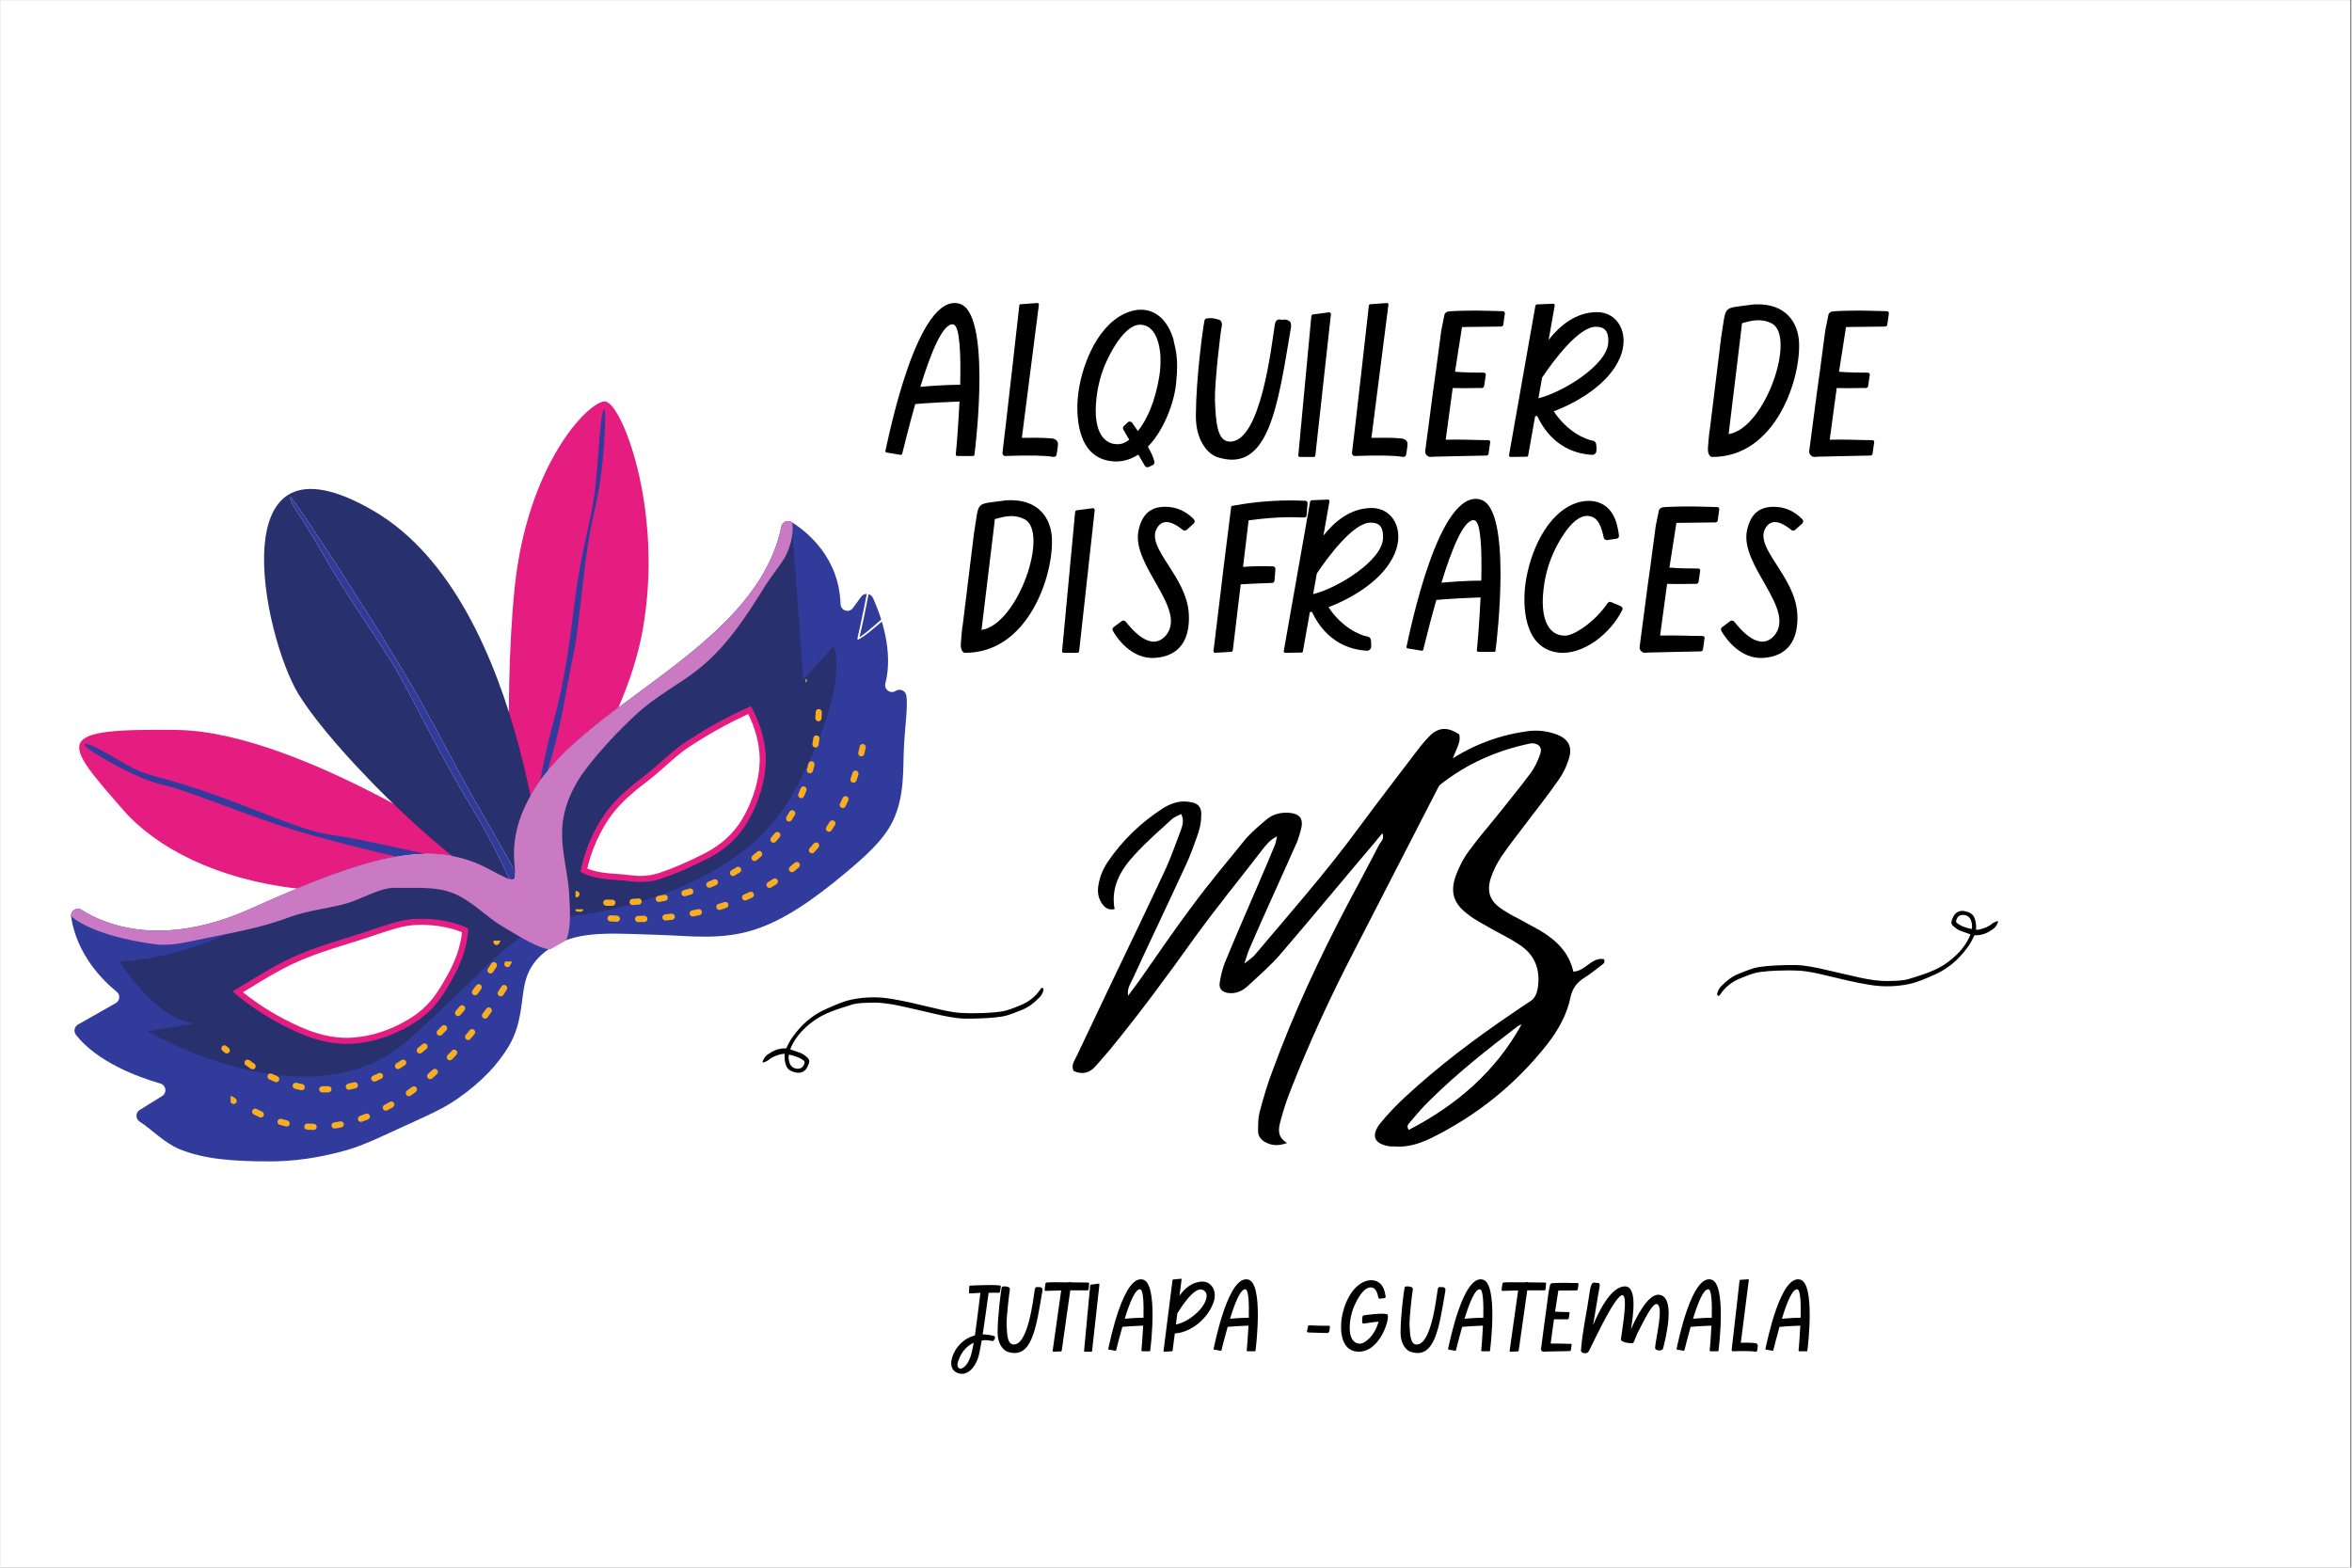 <svg xmlns="http://www.w3.org/2000/svg" xmlns:xlink="http://www.w3.org/1999/xlink" width="300" zoomAndPan="magnify" viewBox="0 0 224.88 150" height="200" preserveAspectRatio="xMidYMid meet" version="1.0"><rect x="0" y="0" width="224.88" height="150" fill="#808080" stroke="none"/><defs><g/><clipPath id="c38acda942"><path d="M 0 0.039 L 224.762 0.039 L 224.762 149.961 L 0 149.961 Z M 0 0.039 " clip-rule="nonzero"/></clipPath><clipPath id="19d0223cfe"><path d="M 7 38 L 74 38 L 74 101 L 7 101 Z M 7 38 " clip-rule="nonzero"/></clipPath><clipPath id="8cf7ebb759"><path d="M -14.797 60.328 L 60.793 17.352 L 94.508 76.652 L 18.918 119.629 Z M -14.797 60.328 " clip-rule="nonzero"/></clipPath><clipPath id="423653d139"><path d="M -14.797 60.328 L 60.793 17.352 L 94.508 76.652 L 18.918 119.629 Z M -14.797 60.328 " clip-rule="nonzero"/></clipPath><clipPath id="15d2b15cd3"><path d="M -14.797 60.328 L 60.793 17.352 L 94.508 76.652 L 18.918 119.629 Z M -14.797 60.328 " clip-rule="nonzero"/></clipPath><clipPath id="40698ad09b"><path d="M 6 39 L 87 39 L 87 112 L 6 112 Z M 6 39 " clip-rule="nonzero"/></clipPath><clipPath id="75eec9ae62"><path d="M -14.797 60.328 L 60.793 17.352 L 94.508 76.652 L 18.918 119.629 Z M -14.797 60.328 " clip-rule="nonzero"/></clipPath><clipPath id="5d8997f28a"><path d="M -14.797 60.328 L 60.793 17.352 L 94.508 76.652 L 18.918 119.629 Z M -14.797 60.328 " clip-rule="nonzero"/></clipPath><clipPath id="2d1e50a883"><path d="M -14.797 60.328 L 60.793 17.352 L 94.508 76.652 L 18.918 119.629 Z M -14.797 60.328 " clip-rule="nonzero"/></clipPath><clipPath id="9fb6dbe8fa"><path d="M -9.953 68.848 L 65.758 25.801 L 94.672 76.656 L 18.957 119.699 Z M -9.953 68.848 " clip-rule="nonzero"/></clipPath><clipPath id="477cedd383"><path d="M -9.953 68.848 L 65.637 25.871 L 94.484 76.609 L 18.891 119.586 Z M -9.953 68.848 " clip-rule="nonzero"/></clipPath><clipPath id="31127375bd"><path d="M 11 46 L 80 46 L 80 104 L 11 104 Z M 11 46 " clip-rule="nonzero"/></clipPath><clipPath id="ffa2938cd2"><path d="M -14.797 60.328 L 60.793 17.352 L 94.508 76.652 L 18.918 119.629 Z M -14.797 60.328 " clip-rule="nonzero"/></clipPath><clipPath id="017014e2cc"><path d="M -14.797 60.328 L 60.793 17.352 L 94.508 76.652 L 18.918 119.629 Z M -14.797 60.328 " clip-rule="nonzero"/></clipPath><clipPath id="dbda8966e6"><path d="M -14.797 60.328 L 60.793 17.352 L 94.508 76.652 L 18.918 119.629 Z M -14.797 60.328 " clip-rule="nonzero"/></clipPath><clipPath id="431575792a"><path d="M 6 49 L 76 49 L 76 91 L 6 91 Z M 6 49 " clip-rule="nonzero"/></clipPath><clipPath id="a14c24d8f6"><path d="M -14.797 60.328 L 60.793 17.352 L 94.508 76.652 L 18.918 119.629 Z M -14.797 60.328 " clip-rule="nonzero"/></clipPath><clipPath id="9383ab74e2"><path d="M -14.797 60.328 L 60.793 17.352 L 94.508 76.652 L 18.918 119.629 Z M -14.797 60.328 " clip-rule="nonzero"/></clipPath><clipPath id="a5dc532cb7"><path d="M -14.797 60.328 L 60.793 17.352 L 94.508 76.652 L 18.918 119.629 Z M -14.797 60.328 " clip-rule="nonzero"/></clipPath><clipPath id="c666fb6357"><path d="M 77 65 L 79 65 L 79 67 L 77 67 Z M 77 65 " clip-rule="nonzero"/></clipPath><clipPath id="95a3500c51"><path d="M -14.797 60.328 L 60.793 17.352 L 94.508 76.652 L 18.918 119.629 Z M -14.797 60.328 " clip-rule="nonzero"/></clipPath><clipPath id="2f51bd0a4c"><path d="M -14.797 60.328 L 60.793 17.352 L 94.508 76.652 L 18.918 119.629 Z M -14.797 60.328 " clip-rule="nonzero"/></clipPath><clipPath id="a366c555b7"><path d="M -14.797 60.328 L 60.793 17.352 L 94.508 76.652 L 18.918 119.629 Z M -14.797 60.328 " clip-rule="nonzero"/></clipPath><clipPath id="3ac2938ba6"><path d="M 57 67 L 79 67 L 79 87 L 57 87 Z M 57 67 " clip-rule="nonzero"/></clipPath><clipPath id="5115c89352"><path d="M -14.797 60.328 L 60.793 17.352 L 94.508 76.652 L 18.918 119.629 Z M -14.797 60.328 " clip-rule="nonzero"/></clipPath><clipPath id="27bae6ab2b"><path d="M -14.797 60.328 L 60.793 17.352 L 94.508 76.652 L 18.918 119.629 Z M -14.797 60.328 " clip-rule="nonzero"/></clipPath><clipPath id="da093e8cad"><path d="M -14.797 60.328 L 60.793 17.352 L 94.508 76.652 L 18.918 119.629 Z M -14.797 60.328 " clip-rule="nonzero"/></clipPath><clipPath id="0740562dee"><path d="M 55 85 L 57 85 L 57 87 L 55 87 Z M 55 85 " clip-rule="nonzero"/></clipPath><clipPath id="ac2adbf581"><path d="M -14.797 60.328 L 60.793 17.352 L 94.508 76.652 L 18.918 119.629 Z M -14.797 60.328 " clip-rule="nonzero"/></clipPath><clipPath id="e6c8fd1970"><path d="M -14.797 60.328 L 60.793 17.352 L 94.508 76.652 L 18.918 119.629 Z M -14.797 60.328 " clip-rule="nonzero"/></clipPath><clipPath id="efddb6869f"><path d="M -14.797 60.328 L 60.793 17.352 L 94.508 76.652 L 18.918 119.629 Z M -14.797 60.328 " clip-rule="nonzero"/></clipPath><clipPath id="019c9018bf"><path d="M 55 87 L 57 87 L 57 88 L 55 88 Z M 55 87 " clip-rule="nonzero"/></clipPath><clipPath id="5b96b28aea"><path d="M -14.797 60.328 L 60.793 17.352 L 94.508 76.652 L 18.918 119.629 Z M -14.797 60.328 " clip-rule="nonzero"/></clipPath><clipPath id="855cfe4460"><path d="M -14.797 60.328 L 60.793 17.352 L 94.508 76.652 L 18.918 119.629 Z M -14.797 60.328 " clip-rule="nonzero"/></clipPath><clipPath id="43eed22505"><path d="M -14.797 60.328 L 60.793 17.352 L 94.508 76.652 L 18.918 119.629 Z M -14.797 60.328 " clip-rule="nonzero"/></clipPath><clipPath id="729e25c55a"><path d="M 58 71 L 83 71 L 83 89 L 58 89 Z M 58 71 " clip-rule="nonzero"/></clipPath><clipPath id="900d1c56fe"><path d="M -14.797 60.328 L 60.793 17.352 L 94.508 76.652 L 18.918 119.629 Z M -14.797 60.328 " clip-rule="nonzero"/></clipPath><clipPath id="b639857f49"><path d="M -14.797 60.328 L 60.793 17.352 L 94.508 76.652 L 18.918 119.629 Z M -14.797 60.328 " clip-rule="nonzero"/></clipPath><clipPath id="e9c010e329"><path d="M -14.797 60.328 L 60.793 17.352 L 94.508 76.652 L 18.918 119.629 Z M -14.797 60.328 " clip-rule="nonzero"/></clipPath><clipPath id="d223a8794d"><path d="M 82 68 L 84 68 L 84 70 L 82 70 Z M 82 68 " clip-rule="nonzero"/></clipPath><clipPath id="41bbd97898"><path d="M -14.797 60.328 L 60.793 17.352 L 94.508 76.652 L 18.918 119.629 Z M -14.797 60.328 " clip-rule="nonzero"/></clipPath><clipPath id="4b8ae5e0f1"><path d="M -14.797 60.328 L 60.793 17.352 L 94.508 76.652 L 18.918 119.629 Z M -14.797 60.328 " clip-rule="nonzero"/></clipPath><clipPath id="e4c8585bd1"><path d="M -14.797 60.328 L 60.793 17.352 L 94.508 76.652 L 18.918 119.629 Z M -14.797 60.328 " clip-rule="nonzero"/></clipPath><clipPath id="80d27dbbd8"><path d="M 21 99 L 23 99 L 23 101 L 21 101 Z M 21 99 " clip-rule="nonzero"/></clipPath><clipPath id="4fba018da3"><path d="M -14.797 60.328 L 60.793 17.352 L 94.508 76.652 L 18.918 119.629 Z M -14.797 60.328 " clip-rule="nonzero"/></clipPath><clipPath id="4f20bb9d3a"><path d="M -14.797 60.328 L 60.793 17.352 L 94.508 76.652 L 18.918 119.629 Z M -14.797 60.328 " clip-rule="nonzero"/></clipPath><clipPath id="0a728d7e89"><path d="M -14.797 60.328 L 60.793 17.352 L 94.508 76.652 L 18.918 119.629 Z M -14.797 60.328 " clip-rule="nonzero"/></clipPath><clipPath id="f39ddcdaa3"><path d="M 23 92 L 48 92 L 48 105 L 23 105 Z M 23 92 " clip-rule="nonzero"/></clipPath><clipPath id="290957d209"><path d="M -14.797 60.328 L 60.793 17.352 L 94.508 76.652 L 18.918 119.629 Z M -14.797 60.328 " clip-rule="nonzero"/></clipPath><clipPath id="2a8e23c038"><path d="M -14.797 60.328 L 60.793 17.352 L 94.508 76.652 L 18.918 119.629 Z M -14.797 60.328 " clip-rule="nonzero"/></clipPath><clipPath id="3c07929a48"><path d="M -14.797 60.328 L 60.793 17.352 L 94.508 76.652 L 18.918 119.629 Z M -14.797 60.328 " clip-rule="nonzero"/></clipPath><clipPath id="4d8b5a021f"><path d="M 47 90 L 49 90 L 49 91 L 47 91 Z M 47 90 " clip-rule="nonzero"/></clipPath><clipPath id="03db8a7dc3"><path d="M -14.797 60.328 L 60.793 17.352 L 94.508 76.652 L 18.918 119.629 Z M -14.797 60.328 " clip-rule="nonzero"/></clipPath><clipPath id="b03743cae8"><path d="M -14.797 60.328 L 60.793 17.352 L 94.508 76.652 L 18.918 119.629 Z M -14.797 60.328 " clip-rule="nonzero"/></clipPath><clipPath id="b48e4061b2"><path d="M -14.797 60.328 L 60.793 17.352 L 94.508 76.652 L 18.918 119.629 Z M -14.797 60.328 " clip-rule="nonzero"/></clipPath><clipPath id="c4d91d1890"><path d="M 22 104 L 23 104 L 23 106 L 22 106 Z M 22 104 " clip-rule="nonzero"/></clipPath><clipPath id="58c7880ad6"><path d="M -14.797 60.328 L 60.793 17.352 L 94.508 76.652 L 18.918 119.629 Z M -14.797 60.328 " clip-rule="nonzero"/></clipPath><clipPath id="410cc76000"><path d="M -14.797 60.328 L 60.793 17.352 L 94.508 76.652 L 18.918 119.629 Z M -14.797 60.328 " clip-rule="nonzero"/></clipPath><clipPath id="b75ac47de4"><path d="M -14.797 60.328 L 60.793 17.352 L 94.508 76.652 L 18.918 119.629 Z M -14.797 60.328 " clip-rule="nonzero"/></clipPath><clipPath id="359ec978ea"><path d="M 24 94 L 49 94 L 49 109 L 24 109 Z M 24 94 " clip-rule="nonzero"/></clipPath><clipPath id="e9ea0f7eeb"><path d="M -14.797 60.328 L 60.793 17.352 L 94.508 76.652 L 18.918 119.629 Z M -14.797 60.328 " clip-rule="nonzero"/></clipPath><clipPath id="4ccc9a5217"><path d="M -14.797 60.328 L 60.793 17.352 L 94.508 76.652 L 18.918 119.629 Z M -14.797 60.328 " clip-rule="nonzero"/></clipPath><clipPath id="9a93298176"><path d="M -14.797 60.328 L 60.793 17.352 L 94.508 76.652 L 18.918 119.629 Z M -14.797 60.328 " clip-rule="nonzero"/></clipPath><clipPath id="504c84a5a8"><path d="M 48 92 L 50 92 L 50 94 L 48 94 Z M 48 92 " clip-rule="nonzero"/></clipPath><clipPath id="971bddbfe5"><path d="M -14.797 60.328 L 60.793 17.352 L 94.508 76.652 L 18.918 119.629 Z M -14.797 60.328 " clip-rule="nonzero"/></clipPath><clipPath id="324e721230"><path d="M -14.797 60.328 L 60.793 17.352 L 94.508 76.652 L 18.918 119.629 Z M -14.797 60.328 " clip-rule="nonzero"/></clipPath><clipPath id="08d9b4cdd3"><path d="M -14.797 60.328 L 60.793 17.352 L 94.508 76.652 L 18.918 119.629 Z M -14.797 60.328 " clip-rule="nonzero"/></clipPath><clipPath id="30ae15ca08"><path d="M 79.008 45.465 L 94 45.465 L 94 61.203 L 79.008 61.203 Z M 79.008 45.465 " clip-rule="nonzero"/></clipPath><clipPath id="a161ae217c"><path d="M 72.836 94.488 L 99.824 94.488 L 99.824 102.734 L 72.836 102.734 Z M 72.836 94.488 " clip-rule="nonzero"/></clipPath><clipPath id="4bf3df660c"><path d="M 164.152 87.066 L 191.137 87.066 L 191.137 95.309 L 164.152 95.309 Z M 164.152 87.066 " clip-rule="nonzero"/></clipPath><clipPath id="a9d6ae1b62"><path d="M 199.969 81.629 L 209.715 81.629 L 209.715 92.121 L 199.969 92.121 Z M 199.969 81.629 " clip-rule="nonzero"/></clipPath></defs><g clip-path="url(#c38acda942)"><path fill="#ffffff" d="M 0 0.039 L 224.879 0.039 L 224.879 157.457 L 0 157.457 Z M 0 0.039 " fill-opacity="1" fill-rule="nonzero"/><path fill="#ffffff" d="M 0 0.039 L 224.879 0.039 L 224.879 149.961 L 0 149.961 Z M 0 0.039 " fill-opacity="1" fill-rule="nonzero"/><path fill="#ffffff" d="M 0 0.039 L 224.879 0.039 L 224.879 149.961 L 0 149.961 Z M 0 0.039 " fill-opacity="1" fill-rule="nonzero"/></g><g clip-path="url(#19d0223cfe)"><g clip-path="url(#8cf7ebb759)"><g clip-path="url(#423653d139)"><g clip-path="url(#15d2b15cd3)"><path fill="#e51d80" d="M 58.18 78.355 C 58.941 77.223 60.078 76.105 61.754 74.844 C 62.402 74.355 63.02 73.809 63.613 73.285 C 64.367 72.617 65.078 71.988 65.812 71.5 C 68.289 69.855 70.559 68.758 71.52 68.32 C 71.859 68.996 72.453 70.379 72.59 72.043 C 72.75 73.984 72.133 76.352 70.938 78.379 C 70.133 79.738 68.934 80.836 67.367 81.641 C 65.762 82.465 64.297 83.098 63.012 83.52 C 61.77 83.926 60.867 83.82 59.996 83.715 C 59.73 83.684 59.48 83.656 59.227 83.641 C 57.719 83.555 56.793 83.398 56.125 83.098 C 56.305 82.285 56.84 80.344 58.18 78.355 Z M 71.953 78.98 C 73.266 76.754 73.945 74.129 73.766 71.949 C 73.551 69.305 72.324 67.332 72.273 67.25 L 72.008 66.824 L 71.547 67.016 C 71.426 67.066 68.512 68.281 65.156 70.516 C 64.355 71.051 63.578 71.734 62.832 72.395 C 62.254 72.906 61.652 73.438 61.043 73.898 C 59.258 75.242 58.039 76.445 57.199 77.691 C 55.297 80.52 54.895 83.219 54.879 83.332 L 54.824 83.719 L 55.156 83.922 C 56.168 84.539 57.441 84.727 59.164 84.82 C 59.379 84.832 59.613 84.859 59.859 84.891 C 60.766 84.996 61.895 85.133 63.383 84.641 C 64.727 84.203 66.246 83.547 67.91 82.691 C 68.059 82.617 68.207 82.535 68.352 82.453 C 69.902 81.574 71.109 80.406 71.953 78.98 Z M 23.836 94.543 C 25.352 93.617 26.664 92.82 28.039 92.184 C 29.871 91.336 31.801 90.742 33.352 90.266 L 33.738 90.148 C 34.488 89.918 35.172 89.688 35.777 89.484 C 37.289 88.973 38.484 88.574 39.617 88.508 C 41.844 88.383 43.469 88.926 44.137 89.199 C 44.07 89.879 43.809 91.445 42.742 93.309 L 42.566 93.613 C 41.852 94.879 41.039 96.316 39.043 97.52 C 37.324 98.555 35.535 99.145 33.723 99.277 C 31.25 99.461 29.074 98.527 27.094 97.496 C 25.309 96.562 23.926 95.539 23.18 94.941 C 23.402 94.805 23.621 94.672 23.836 94.543 Z M 39.652 98.531 C 41.914 97.172 42.848 95.523 43.594 94.199 L 43.766 93.902 C 45.367 91.102 45.336 88.91 45.336 88.816 L 45.328 88.473 L 45.027 88.309 C 44.938 88.262 42.84 87.145 39.551 87.328 C 38.254 87.402 36.992 87.824 35.398 88.363 C 34.801 88.562 34.125 88.789 33.387 89.016 L 33 89.137 C 31.418 89.625 29.445 90.23 27.539 91.113 C 26.105 91.777 24.77 92.59 23.223 93.531 C 22.785 93.793 22.336 94.066 21.867 94.352 L 21.191 94.754 L 21.77 95.293 C 21.848 95.363 23.688 97.051 26.551 98.543 C 28.688 99.656 31.043 100.66 33.812 100.457 C 35.691 100.32 37.539 99.738 39.316 98.727 C 39.43 98.664 39.539 98.598 39.652 98.531 Z M 51.883 74.336 C 53.645 71.98 56.258 69.848 59.098 67.707 C 60.133 65.305 60.973 62.793 61.422 60.289 C 63.477 48.797 59.387 38.418 57.801 38.41 C 56.215 38.406 50.379 44.445 49.172 56.25 C 47.969 68.051 49.082 83.527 49.082 83.527 C 49.082 83.527 49.129 83.473 49.215 83.371 C 49.098 81.977 48.547 78.789 51.883 74.336 Z M 56.41 73.051 C 56.266 73.23 56.121 73.406 55.98 73.594 C 55.348 74.414 54.801 75.348 54.398 76.344 C 55.062 75.32 55.742 74.215 56.41 73.051 Z M 38.359 84.957 C 38.145 84.957 37.926 84.957 37.711 84.949 C 37.332 84.945 36.93 85.02 36.516 85.137 C 37.121 85.09 37.738 85.031 38.359 84.957 Z M 11.75 77.523 C 5.922 70.855 4.801 69.676 16.879 69.844 C 28.961 70.012 47.641 82.984 47.641 82.984 C 47.371 83.066 47.105 83.148 46.836 83.223 C 46.801 83.203 46.766 83.184 46.727 83.164 C 41.965 80.605 36.902 81.488 28.367 85.02 C 20.695 84.141 14.895 81.125 11.75 77.523 " fill-opacity="1" fill-rule="nonzero"/></g></g></g></g><g clip-path="url(#40698ad09b)"><g clip-path="url(#75eec9ae62)"><g clip-path="url(#5d8997f28a)"><g clip-path="url(#2d1e50a883)"><g clip-path="url(#9fb6dbe8fa)"><g clip-path="url(#477cedd383)"><path fill="#313b9b" d="M 27.73 47.566 C 27.781 47.375 31.559 53.105 33.68 56.438 C 35.797 59.77 37.82 62.93 39.965 66.703 C 42.109 70.473 43.012 72.457 45.449 76.742 C 47.887 81.031 50.691 85.562 49.91 85.781 C 49.129 85.996 48.52 82.938 45.035 77.207 C 41.551 71.473 38.844 65.523 37.113 62.879 C 35.383 60.23 32.605 56.137 30.656 52.711 C 28.707 49.281 27.582 48.102 27.73 47.566 Z M 11.949 73.102 C 14.316 74.48 15 74.09 20.391 76.016 C 25.781 77.941 28.953 79.543 31.879 79.922 C 34.809 80.297 41.418 81.984 44.617 82.438 C 47.812 82.887 49.57 84.387 45.59 83.621 C 41.613 82.855 35.492 81.5 29.855 79.938 C 24.219 78.379 18.438 75.766 15.582 75.117 C 12.73 74.473 7.898 71.547 8.031 71.246 C 8.16 70.945 9.582 71.723 11.949 73.102 Z M 57.75 39.121 C 57.938 38.914 57.867 44.496 56.793 48.969 C 55.715 53.438 55.441 59.719 54.805 62.574 C 54.168 65.434 53.68 69.344 52.555 72.93 C 51.43 76.52 51.305 82.266 50.547 82.922 C 49.789 83.578 50.18 82.676 50.598 80.625 C 51.012 78.574 51.625 73.688 52.801 69.387 C 53.973 65.09 54.344 62.156 54.957 57.273 C 55.57 52.387 56.57 49.773 56.914 46.402 C 57.262 43.027 57.336 39.582 57.75 39.121 Z M 73.18 71.996 C 73.348 74.055 72.711 76.535 71.445 78.68 C 70.652 80.02 69.441 81.242 67.641 82.164 C 65.91 83.055 64.445 83.668 63.195 84.082 C 61.438 84.66 60.246 84.289 59.191 84.23 C 57.438 84.133 56.316 83.938 55.461 83.418 C 55.461 83.418 55.84 80.77 57.688 78.023 C 58.559 76.734 59.828 75.551 61.398 74.371 C 62.828 73.293 64.109 71.922 65.484 71.008 C 68.832 68.781 71.773 67.562 71.773 67.562 C 71.773 67.562 72.973 69.469 73.18 71.996 Z M 43.254 93.605 C 42.461 94.992 41.637 96.645 39.348 98.023 C 37.402 99.195 35.527 99.738 33.77 99.867 C 31.074 100.066 28.738 99.02 26.824 98.02 C 23.996 96.543 22.168 94.855 22.168 94.855 C 24.285 93.594 25.98 92.484 27.789 91.648 C 29.812 90.711 31.918 90.09 33.562 89.582 C 36.199 88.77 37.895 88.012 39.586 87.918 C 42.746 87.742 44.746 88.828 44.746 88.828 C 44.746 88.828 44.793 90.918 43.254 93.605 Z M 83.453 57.215 C 83.242 56.75 82.613 56.688 82.32 57.098 L 81.539 58.172 C 81.172 58.688 80.367 58.43 80.348 57.797 C 80.215 53.367 77.188 50.91 75.676 49.957 C 75.293 49.711 74.777 49.926 74.688 50.375 C 72.469 61.324 57.637 66.641 51.883 74.336 C 45.973 82.234 52.262 86.145 46.727 83.164 C 41.188 80.188 35.246 81.863 23.895 86.957 C 15.391 90.77 9.938 88.457 7.738 87.055 C 7.262 86.75 6.656 87.16 6.742 87.719 C 7.293 91.367 9.801 93.832 11.105 94.895 C 11.465 95.188 11.422 95.75 11.016 95.98 L 7.398 98.035 C 7.051 98.234 6.957 98.699 7.207 99.02 C 9.254 101.629 13.152 103.059 15.285 103.676 C 15.836 103.836 15.938 104.57 15.453 104.871 L 13.305 106.203 C 12.891 106.461 12.891 107.062 13.305 107.324 C 14.438 108.043 15.594 109.312 17.078 109.938 C 19.441 110.934 22.414 111.129 25.781 111.125 C 27.961 111.125 30.363 110.816 33.012 110.074 C 34.73 109.59 36.629 108.656 38.559 107.773 C 40.641 106.824 42.266 106.129 43.656 105.164 C 46.129 103.453 47.629 101.746 48.602 100.117 C 49.961 97.836 49.746 95.562 50.223 93.812 C 50.668 92.195 51.785 91.043 53.457 90.23 C 55.953 89.016 59.125 89.348 63.227 89.461 C 65.871 89.535 68.941 89.988 72.16 88.941 C 74.926 88.039 77.695 86.137 80.84 83.508 C 82.645 82 84.449 80.406 85.324 78.617 C 86.535 76.137 86.297 73.508 86.422 71.312 C 86.535 69.293 86.801 67.574 86.648 66.562 C 86.574 66.086 86.035 65.844 85.633 66.105 C 85.133 66.438 84.484 65.973 84.637 65.391 C 85.438 62.293 84.199 58.867 83.453 57.215 " fill-opacity="1" fill-rule="nonzero"/></g></g></g></g></g></g><g clip-path="url(#31127375bd)"><g clip-path="url(#ffa2938cd2)"><g clip-path="url(#017014e2cc)"><g clip-path="url(#dbda8966e6)"><path fill="#28306d" d="M 49.91 85.781 C 49.129 85.996 48.52 82.938 45.035 77.207 C 41.551 71.473 38.844 65.523 37.113 62.879 C 35.383 60.23 32.605 56.137 30.656 52.711 C 28.707 49.281 27.582 48.102 27.73 47.566 C 27.781 47.375 31.559 53.105 33.68 56.438 C 35.797 59.77 37.82 62.93 39.965 66.703 C 42.109 70.473 43.012 72.457 45.449 76.742 C 47.887 81.031 50.691 85.562 49.91 85.781 Z M 35.734 48.914 C 20.805 40.16 25.109 60.855 28.496 66.414 C 31.887 71.977 44.664 84.906 52.301 87.598 C 52.301 87.598 50.66 57.672 35.734 48.914 Z M 73.18 71.996 C 73.348 74.055 72.711 76.535 71.445 78.68 C 70.652 80.02 69.441 81.242 67.641 82.164 C 65.91 83.055 64.445 83.668 63.195 84.082 C 61.438 84.66 60.246 84.289 59.191 84.23 C 57.438 84.133 56.316 83.938 55.461 83.418 C 55.461 83.418 55.84 80.77 57.688 78.023 C 58.559 76.734 59.828 75.551 61.398 74.371 C 62.828 73.293 64.109 71.922 65.484 71.008 C 68.832 68.781 71.773 67.562 71.773 67.562 C 71.773 67.562 72.973 69.469 73.18 71.996 Z M 43.254 93.605 C 42.461 94.992 41.637 96.645 39.348 98.023 C 37.402 99.195 35.527 99.738 33.77 99.867 C 31.074 100.066 28.738 99.02 26.824 98.02 C 23.996 96.543 22.168 94.855 22.168 94.855 C 24.285 93.594 25.98 92.484 27.789 91.648 C 29.812 90.711 31.918 90.09 33.562 89.582 C 36.199 88.77 37.895 88.012 39.586 87.918 C 42.746 87.742 44.746 88.828 44.746 88.828 C 44.746 88.828 44.793 90.918 43.254 93.605 Z M 75.758 51.043 C 75.758 51.043 71.645 59.582 65.273 63.887 C 58.902 68.188 52.969 74.059 52.254 83.539 C 51.539 93.02 43.664 81.16 39.102 83.074 C 34.535 84.992 29.242 84.824 23.527 88.301 C 17.816 91.773 11.398 92.02 11.398 92.02 C 11.398 92.02 14.785 97.582 18.594 97.914 L 14.055 98.676 C 14.055 98.676 29.711 107.926 39.113 99.406 C 48.516 90.883 48.516 89.297 54.594 87.656 C 54.594 87.656 70.285 86.223 75.879 75.781 C 81.477 65.336 79.695 61.812 79.695 61.812 L 76.789 65.051 L 75.758 51.043 " fill-opacity="1" fill-rule="nonzero"/></g></g></g></g><g clip-path="url(#431575792a)"><g clip-path="url(#a14c24d8f6)"><g clip-path="url(#9383ab74e2)"><g clip-path="url(#a5dc532cb7)"><path fill="#ca79c3" d="M 52.566 90.848 C 51.402 90.719 49.832 89.727 47.922 88.594 C 46.547 87.773 45.039 86.176 43.324 85.477 C 41.617 84.785 39.707 84.992 37.711 84.949 C 36.367 84.926 34.746 85.91 33.289 86.379 C 31.562 86.934 29.668 86.996 27.391 87.844 C 25.043 88.719 22.324 89.234 19.879 89.715 C 18.023 90.078 16.406 90.57 14.742 90.344 C 8.617 89.516 6.801 87.711 6.801 87.711 L 6.754 87.441 C 6.863 87.039 7.344 86.805 7.738 87.055 C 9.938 88.457 15.391 90.77 23.895 86.957 C 35.246 81.863 41.188 80.188 46.727 83.164 C 52.262 86.145 45.973 82.234 51.883 74.336 C 57.637 66.641 72.469 61.324 74.688 50.375 C 74.777 49.926 75.293 49.711 75.676 49.957 C 75.699 49.969 75.723 49.984 75.742 49.996 C 75.738 50.293 75.961 51.305 75.184 53.012 C 74.773 53.914 73.945 54.762 72.965 56.336 C 71.449 58.773 69.613 61.672 66.969 63.855 C 65.086 65.41 62.746 66.527 60.715 68.43 C 59.094 69.945 57.488 71.633 55.98 73.594 C 54.777 75.16 53.867 77.129 53.73 79.156 C 53.586 81.238 54.238 83.379 54.371 85.297 C 54.504 87.215 54.559 88.883 54.102 89.977 L 52.566 90.848 " fill-opacity="1" fill-rule="nonzero"/></g></g></g></g><g clip-path="url(#c666fb6357)"><g clip-path="url(#95a3500c51)"><g clip-path="url(#2f51bd0a4c)"><g clip-path="url(#a366c555b7)"><path stroke-linecap="round" transform="matrix(0.015, -0.009, -0.009, -0.015, 18.892, 119.585)" fill="none" stroke-linejoin="round" d="M 4451.744 982.702 C 4449.079 977.581 4446.33 972.763 4443.774 967.835 " stroke="#f9ad20" stroke-width="33.584" stroke-opacity="1" stroke-miterlimit="4"/></g></g></g></g><g clip-path="url(#3ac2938ba6)"><g clip-path="url(#5115c89352)"><g clip-path="url(#27bae6ab2b)"><g clip-path="url(#da093e8cad)"><path fill="#f9ad20" d="M 77.969 68.125 C 77.961 68.32 77.949 68.512 77.938 68.703 C 77.934 68.785 77.957 68.855 78.012 68.918 C 78.062 68.98 78.133 69.012 78.211 69.02 C 78.293 69.023 78.363 69 78.426 68.945 C 78.488 68.895 78.52 68.824 78.527 68.742 C 78.539 68.547 78.551 68.352 78.559 68.152 C 78.562 68.07 78.539 68 78.484 67.941 C 78.426 67.879 78.359 67.848 78.277 67.844 C 78.195 67.84 78.125 67.863 78.066 67.918 C 78.004 67.977 77.973 68.043 77.969 68.125 Z M 77.746 70.613 C 77.719 70.805 77.691 70.996 77.66 71.184 C 77.648 71.262 77.664 71.336 77.715 71.402 C 77.762 71.469 77.824 71.508 77.906 71.523 C 77.984 71.535 78.059 71.52 78.125 71.473 C 78.191 71.422 78.23 71.359 78.242 71.277 C 78.273 71.086 78.305 70.891 78.332 70.695 C 78.34 70.613 78.324 70.543 78.273 70.477 C 78.223 70.41 78.16 70.375 78.078 70.363 C 77.996 70.352 77.926 70.371 77.859 70.418 C 77.797 70.469 77.758 70.531 77.746 70.613 Z M 77.277 73.062 C 77.234 73.25 77.184 73.434 77.133 73.617 C 77.109 73.695 77.121 73.77 77.16 73.844 C 77.199 73.914 77.258 73.961 77.34 73.98 C 77.418 74.004 77.492 73.996 77.562 73.957 C 77.633 73.914 77.68 73.855 77.703 73.777 C 77.754 73.59 77.805 73.398 77.852 73.207 C 77.871 73.129 77.859 73.055 77.82 72.984 C 77.777 72.914 77.715 72.867 77.637 72.848 C 77.559 72.828 77.484 72.84 77.414 72.879 C 77.344 72.922 77.301 72.984 77.277 73.062 Z M 76.531 75.43 C 76.461 75.609 76.391 75.785 76.316 75.961 C 76.281 76.035 76.281 76.109 76.312 76.188 C 76.344 76.262 76.395 76.316 76.469 76.348 C 76.547 76.383 76.621 76.383 76.695 76.352 C 76.773 76.32 76.824 76.27 76.855 76.195 C 76.934 76.016 77.008 75.832 77.082 75.648 C 77.109 75.57 77.109 75.496 77.078 75.422 C 77.043 75.344 76.988 75.293 76.914 75.262 C 76.836 75.234 76.762 75.234 76.688 75.266 C 76.613 75.301 76.562 75.355 76.531 75.43 Z M 75.469 77.668 C 75.375 77.832 75.277 77.996 75.176 78.156 C 75.133 78.227 75.121 78.301 75.141 78.383 C 75.156 78.461 75.203 78.523 75.27 78.566 C 75.34 78.609 75.414 78.621 75.492 78.602 C 75.574 78.586 75.633 78.539 75.676 78.473 C 75.781 78.305 75.883 78.133 75.98 77.961 C 76.02 77.891 76.031 77.816 76.008 77.738 C 75.988 77.66 75.941 77.598 75.871 77.559 C 75.801 77.516 75.727 77.508 75.645 77.527 C 75.566 77.551 75.508 77.598 75.469 77.668 Z M 74.074 79.707 C 73.957 79.855 73.832 80 73.707 80.145 C 73.656 80.207 73.633 80.277 73.637 80.359 C 73.641 80.441 73.676 80.508 73.738 80.562 C 73.797 80.617 73.871 80.641 73.949 80.633 C 74.031 80.629 74.102 80.598 74.152 80.535 C 74.285 80.387 74.41 80.234 74.535 80.082 C 74.586 80.02 74.605 79.945 74.598 79.863 C 74.59 79.781 74.555 79.715 74.492 79.664 C 74.426 79.613 74.355 79.594 74.273 79.602 C 74.191 79.609 74.129 79.645 74.074 79.707 Z M 72.371 81.492 C 72.227 81.617 72.082 81.742 71.934 81.863 C 71.871 81.914 71.836 81.98 71.828 82.062 C 71.82 82.145 71.844 82.215 71.895 82.277 C 71.945 82.34 72.012 82.379 72.094 82.387 C 72.176 82.395 72.246 82.371 72.309 82.32 C 72.465 82.195 72.613 82.066 72.762 81.938 C 72.82 81.883 72.855 81.812 72.859 81.734 C 72.863 81.652 72.84 81.578 72.785 81.52 C 72.73 81.457 72.664 81.426 72.582 81.418 C 72.5 81.414 72.43 81.438 72.371 81.492 Z M 70.395 82.977 C 70.234 83.078 70.074 83.18 69.906 83.273 C 69.836 83.316 69.793 83.375 69.773 83.457 C 69.75 83.535 69.762 83.609 69.805 83.68 C 69.844 83.75 69.906 83.797 69.984 83.816 C 70.062 83.836 70.137 83.828 70.207 83.785 C 70.379 83.684 70.547 83.582 70.711 83.477 C 70.781 83.434 70.824 83.371 70.84 83.293 C 70.859 83.211 70.848 83.137 70.801 83.07 C 70.758 83 70.695 82.957 70.617 82.938 C 70.539 82.922 70.465 82.934 70.395 82.977 Z M 68.215 84.148 C 68.039 84.227 67.863 84.305 67.688 84.375 C 67.613 84.406 67.559 84.461 67.527 84.535 C 67.496 84.609 67.496 84.688 67.527 84.762 C 67.559 84.836 67.613 84.891 67.688 84.922 C 67.762 84.953 67.84 84.953 67.914 84.922 C 68.098 84.848 68.277 84.77 68.457 84.688 C 68.531 84.656 68.582 84.602 68.613 84.523 C 68.641 84.449 68.637 84.371 68.605 84.297 C 68.57 84.223 68.516 84.172 68.441 84.141 C 68.363 84.113 68.289 84.117 68.215 84.148 Z M 65.891 85.02 C 65.707 85.074 65.523 85.129 65.34 85.18 C 65.262 85.203 65.203 85.25 65.16 85.32 C 65.121 85.391 65.113 85.465 65.137 85.543 C 65.156 85.625 65.203 85.684 65.273 85.723 C 65.344 85.762 65.422 85.773 65.5 85.75 C 65.688 85.699 65.875 85.645 66.062 85.586 C 66.141 85.562 66.199 85.516 66.238 85.441 C 66.273 85.371 66.281 85.293 66.258 85.215 C 66.234 85.137 66.188 85.082 66.113 85.043 C 66.043 85.004 65.969 84.996 65.891 85.02 Z M 63.473 85.617 C 63.285 85.652 63.098 85.684 62.91 85.715 C 62.828 85.73 62.766 85.77 62.719 85.836 C 62.672 85.902 62.656 85.977 62.668 86.055 C 62.684 86.137 62.723 86.199 62.789 86.25 C 62.855 86.297 62.93 86.312 63.008 86.301 C 63.203 86.266 63.395 86.234 63.586 86.195 C 63.664 86.18 63.73 86.141 63.773 86.07 C 63.82 86.004 63.836 85.93 63.82 85.852 C 63.805 85.77 63.762 85.707 63.695 85.66 C 63.629 85.617 63.555 85.602 63.473 85.617 Z M 61.004 85.961 C 60.816 85.98 60.625 85.996 60.434 86.008 C 60.352 86.016 60.285 86.047 60.23 86.109 C 60.176 86.172 60.152 86.242 60.16 86.324 C 60.168 86.406 60.199 86.473 60.262 86.527 C 60.324 86.582 60.395 86.605 60.477 86.598 C 60.672 86.586 60.867 86.57 61.062 86.551 C 61.141 86.543 61.207 86.508 61.262 86.445 C 61.312 86.383 61.336 86.312 61.328 86.23 C 61.32 86.148 61.285 86.082 61.219 86.027 C 61.156 85.977 61.086 85.953 61.004 85.961 Z M 58.516 86.082 C 58.324 86.082 58.133 86.078 57.941 86.078 C 57.859 86.074 57.789 86.102 57.73 86.16 C 57.672 86.215 57.645 86.285 57.641 86.367 C 57.641 86.449 57.668 86.52 57.727 86.578 C 57.781 86.637 57.852 86.668 57.934 86.668 C 58.129 86.672 58.324 86.672 58.52 86.672 C 58.602 86.672 58.672 86.645 58.73 86.586 C 58.785 86.527 58.816 86.457 58.812 86.375 C 58.812 86.293 58.785 86.223 58.727 86.168 C 58.668 86.109 58.598 86.082 58.516 86.082 Z M 58.516 86.082 " fill-opacity="1" fill-rule="nonzero"/></g></g></g></g><g clip-path="url(#0740562dee)"><g clip-path="url(#ac2adbf581)"><g clip-path="url(#e6c8fd1970)"><g clip-path="url(#efddb6869f)"><path stroke-linecap="round" transform="matrix(0.015, -0.009, -0.009, -0.015, 18.892, 119.585)" fill="none" stroke-linejoin="round" d="M 2774.896 603.347 C 2765.97 609.68 2761.272 613.107 2761.272 613.107 " stroke="#f9ad20" stroke-width="33.584" stroke-opacity="1" stroke-miterlimit="4"/></g></g></g></g><g clip-path="url(#019c9018bf)"><g clip-path="url(#5b96b28aea)"><g clip-path="url(#855cfe4460)"><g clip-path="url(#43eed22505)"><path stroke-linecap="round" transform="matrix(0.015, -0.009, -0.009, -0.015, 18.892, 119.585)" fill="none" stroke-linejoin="round" d="M 2738.844 534.769 C 2738.844 534.769 2743.433 531.149 2752.139 524.431 " stroke="#f9ad20" stroke-width="33.584" stroke-opacity="1" stroke-miterlimit="4"/></g></g></g></g><g clip-path="url(#729e25c55a)"><g clip-path="url(#900d1c56fe)"><g clip-path="url(#b639857f49)"><g clip-path="url(#e9c010e329)"><path fill="#f9ad20" d="M 58.332 88.168 C 58.531 88.18 58.734 88.191 58.941 88.199 C 59.023 88.203 59.094 88.18 59.152 88.125 C 59.215 88.07 59.246 88 59.25 87.918 C 59.25 87.836 59.227 87.766 59.172 87.707 C 59.117 87.645 59.047 87.613 58.965 87.609 C 58.766 87.602 58.566 87.59 58.367 87.578 C 58.285 87.57 58.215 87.598 58.152 87.652 C 58.094 87.703 58.059 87.773 58.055 87.852 C 58.051 87.934 58.074 88.008 58.129 88.066 C 58.18 88.129 58.25 88.164 58.332 88.168 Z M 60.984 88.23 C 61.188 88.227 61.391 88.219 61.594 88.215 C 61.676 88.211 61.742 88.18 61.797 88.117 C 61.852 88.059 61.879 87.988 61.875 87.906 C 61.871 87.824 61.84 87.758 61.781 87.703 C 61.723 87.645 61.652 87.621 61.57 87.621 C 61.371 87.629 61.172 87.633 60.969 87.637 C 60.891 87.641 60.82 87.668 60.766 87.727 C 60.707 87.785 60.68 87.855 60.68 87.938 C 60.684 88.02 60.715 88.09 60.773 88.145 C 60.832 88.203 60.902 88.23 60.984 88.23 Z M 63.629 88.074 C 63.832 88.055 64.039 88.031 64.242 88.008 C 64.32 87.996 64.387 87.961 64.438 87.895 C 64.488 87.832 64.508 87.758 64.496 87.68 C 64.488 87.598 64.449 87.531 64.387 87.48 C 64.32 87.43 64.25 87.41 64.168 87.422 C 63.969 87.445 63.77 87.465 63.566 87.488 C 63.488 87.496 63.422 87.531 63.371 87.594 C 63.316 87.656 63.297 87.73 63.305 87.809 C 63.312 87.891 63.348 87.957 63.414 88.008 C 63.477 88.062 63.547 88.082 63.629 88.074 Z M 66.258 87.691 C 66.461 87.652 66.66 87.609 66.859 87.566 C 66.938 87.551 67 87.508 67.043 87.438 C 67.09 87.371 67.102 87.297 67.082 87.215 C 67.066 87.137 67.023 87.074 66.953 87.031 C 66.887 86.984 66.812 86.973 66.73 86.988 C 66.539 87.031 66.34 87.07 66.145 87.109 C 66.062 87.125 66 87.168 65.957 87.234 C 65.91 87.305 65.895 87.375 65.91 87.457 C 65.926 87.535 65.969 87.602 66.035 87.645 C 66.102 87.691 66.176 87.707 66.258 87.691 Z M 68.84 87.055 C 69.035 86.992 69.23 86.934 69.422 86.867 C 69.5 86.844 69.559 86.793 69.594 86.719 C 69.629 86.648 69.637 86.574 69.609 86.496 C 69.582 86.418 69.535 86.359 69.461 86.324 C 69.387 86.285 69.312 86.281 69.234 86.309 C 69.047 86.371 68.859 86.43 68.668 86.488 C 68.59 86.512 68.531 86.559 68.492 86.633 C 68.453 86.703 68.445 86.777 68.473 86.855 C 68.496 86.934 68.543 86.992 68.613 87.031 C 68.688 87.07 68.762 87.078 68.84 87.055 Z M 71.336 86.137 C 71.523 86.055 71.711 85.973 71.898 85.883 C 71.969 85.848 72.02 85.793 72.047 85.719 C 72.074 85.641 72.07 85.566 72.039 85.492 C 72.004 85.418 71.945 85.367 71.871 85.34 C 71.793 85.312 71.719 85.312 71.645 85.348 C 71.465 85.434 71.281 85.516 71.098 85.594 C 71.023 85.629 70.973 85.684 70.941 85.758 C 70.914 85.836 70.914 85.91 70.949 85.984 C 70.98 86.059 71.035 86.113 71.109 86.141 C 71.188 86.172 71.262 86.172 71.336 86.137 Z M 73.707 84.918 C 73.883 84.812 74.059 84.703 74.23 84.594 C 74.297 84.547 74.34 84.488 74.355 84.406 C 74.375 84.328 74.359 84.254 74.316 84.184 C 74.273 84.117 74.211 84.074 74.129 84.055 C 74.051 84.039 73.977 84.051 73.91 84.094 C 73.742 84.203 73.574 84.309 73.402 84.41 C 73.332 84.453 73.289 84.516 73.266 84.594 C 73.246 84.672 73.258 84.746 73.301 84.816 C 73.344 84.887 73.402 84.934 73.484 84.953 C 73.562 84.973 73.637 84.961 73.707 84.918 Z M 75.891 83.387 C 76.051 83.258 76.207 83.125 76.363 82.988 C 76.422 82.938 76.457 82.867 76.461 82.789 C 76.469 82.707 76.441 82.633 76.391 82.574 C 76.336 82.512 76.27 82.477 76.188 82.473 C 76.105 82.465 76.035 82.488 75.973 82.543 C 75.824 82.672 75.672 82.801 75.516 82.926 C 75.453 82.98 75.418 83.047 75.41 83.125 C 75.402 83.207 75.422 83.281 75.477 83.344 C 75.527 83.406 75.594 83.441 75.676 83.453 C 75.754 83.461 75.828 83.438 75.891 83.387 Z M 77.832 81.555 C 77.969 81.402 78.105 81.25 78.238 81.09 C 78.293 81.031 78.316 80.957 78.309 80.875 C 78.301 80.797 78.27 80.727 78.207 80.676 C 78.145 80.621 78.074 80.598 77.992 80.605 C 77.91 80.609 77.844 80.645 77.789 80.707 C 77.66 80.859 77.531 81.008 77.395 81.152 C 77.34 81.215 77.316 81.285 77.32 81.367 C 77.324 81.449 77.355 81.516 77.414 81.57 C 77.477 81.629 77.547 81.652 77.625 81.648 C 77.707 81.645 77.777 81.613 77.832 81.555 Z M 79.484 79.457 C 79.598 79.289 79.711 79.117 79.82 78.941 C 79.863 78.875 79.879 78.801 79.859 78.719 C 79.84 78.641 79.797 78.578 79.73 78.535 C 79.66 78.492 79.586 78.477 79.508 78.496 C 79.426 78.512 79.367 78.555 79.32 78.625 C 79.215 78.793 79.105 78.961 78.996 79.125 C 78.949 79.191 78.934 79.266 78.949 79.348 C 78.965 79.426 79.008 79.488 79.074 79.535 C 79.141 79.582 79.215 79.598 79.293 79.582 C 79.375 79.566 79.438 79.527 79.484 79.457 Z M 80.824 77.152 C 80.918 76.969 81.004 76.785 81.09 76.598 C 81.125 76.523 81.129 76.449 81.102 76.371 C 81.074 76.297 81.02 76.238 80.949 76.207 C 80.875 76.172 80.797 76.168 80.723 76.195 C 80.645 76.223 80.59 76.273 80.555 76.348 C 80.473 76.531 80.387 76.711 80.297 76.891 C 80.262 76.961 80.254 77.035 80.281 77.113 C 80.309 77.191 80.355 77.25 80.43 77.285 C 80.504 77.32 80.578 77.328 80.656 77.301 C 80.734 77.277 80.789 77.227 80.824 77.152 Z M 81.863 74.699 C 81.93 74.508 81.996 74.312 82.062 74.117 C 82.086 74.039 82.082 73.965 82.043 73.891 C 82.008 73.816 81.949 73.77 81.871 73.742 C 81.797 73.719 81.719 73.723 81.648 73.762 C 81.574 73.797 81.527 73.855 81.5 73.93 C 81.438 74.121 81.375 74.312 81.309 74.5 C 81.281 74.578 81.285 74.652 81.32 74.727 C 81.355 74.801 81.41 74.852 81.484 74.879 C 81.562 74.906 81.637 74.902 81.711 74.867 C 81.785 74.832 81.836 74.777 81.863 74.699 Z M 82.617 72.145 C 82.668 71.949 82.711 71.75 82.758 71.547 C 82.773 71.469 82.762 71.395 82.715 71.324 C 82.672 71.258 82.609 71.215 82.531 71.195 C 82.453 71.18 82.379 71.191 82.309 71.234 C 82.238 71.277 82.195 71.34 82.18 71.422 C 82.137 71.617 82.09 71.812 82.047 72.004 C 82.027 72.082 82.039 72.16 82.082 72.227 C 82.121 72.297 82.184 72.344 82.262 72.363 C 82.344 72.383 82.418 72.371 82.484 72.328 C 82.555 72.285 82.602 72.223 82.617 72.145 Z M 82.617 72.145 " fill-opacity="1" fill-rule="nonzero"/></g></g></g></g><g clip-path="url(#d223a8794d)"><g clip-path="url(#41bbd97898)"><g clip-path="url(#4b8ae5e0f1)"><g clip-path="url(#e4c8585bd1)"><path stroke-linecap="round" transform="matrix(0.015, -0.009, -0.009, -0.015, 18.892, 119.585)" fill="none" stroke-linejoin="round" d="M 4575.722 678.34 C 4579.244 682.72 4582.766 687.1 4586.095 691.589 " stroke="#f9ad20" stroke-width="33.584" stroke-opacity="1" stroke-miterlimit="4"/></g></g></g></g><g clip-path="url(#80d27dbbd8)"><g clip-path="url(#4fba018da3)"><g clip-path="url(#4f20bb9d3a)"><g clip-path="url(#0a728d7e89)"><path stroke-linecap="round" transform="matrix(0.015, -0.009, -0.009, -0.015, 18.892, 119.585)" fill="none" stroke-linejoin="round" d="M 690.33 870.702 C 692.135 865.344 693.941 859.985 695.746 854.627 " stroke="#f9ad20" stroke-width="33.584" stroke-opacity="1" stroke-miterlimit="4"/></g></g></g></g><g clip-path="url(#f39ddcdaa3)"><g clip-path="url(#290957d209)"><g clip-path="url(#2a8e23c038)"><g clip-path="url(#3c07929a48)"><path fill="#f9ad20" d="M 23.449 101.926 C 23.613 102.043 23.781 102.156 23.945 102.266 C 24.016 102.312 24.09 102.324 24.168 102.309 C 24.246 102.293 24.309 102.25 24.355 102.184 C 24.398 102.113 24.414 102.043 24.398 101.961 C 24.379 101.883 24.34 101.82 24.27 101.773 C 24.109 101.668 23.949 101.559 23.789 101.441 C 23.723 101.395 23.648 101.379 23.57 101.391 C 23.488 101.406 23.426 101.445 23.379 101.512 C 23.332 101.578 23.312 101.652 23.328 101.734 C 23.34 101.812 23.383 101.879 23.449 101.926 Z M 25.691 103.27 C 25.875 103.359 26.059 103.441 26.242 103.523 C 26.32 103.555 26.395 103.555 26.469 103.527 C 26.547 103.496 26.598 103.441 26.633 103.367 C 26.664 103.293 26.664 103.219 26.633 103.141 C 26.605 103.066 26.551 103.012 26.477 102.98 C 26.301 102.902 26.125 102.824 25.949 102.738 C 25.875 102.703 25.801 102.695 25.723 102.723 C 25.648 102.75 25.59 102.801 25.555 102.875 C 25.52 102.945 25.516 103.023 25.543 103.098 C 25.57 103.176 25.621 103.234 25.691 103.27 Z M 28.156 104.176 C 28.355 104.227 28.551 104.273 28.75 104.312 C 28.828 104.328 28.902 104.312 28.969 104.266 C 29.039 104.223 29.078 104.16 29.094 104.078 C 29.109 104 29.094 103.926 29.051 103.855 C 29.004 103.789 28.941 103.746 28.863 103.73 C 28.676 103.695 28.488 103.652 28.301 103.605 C 28.219 103.586 28.145 103.594 28.074 103.637 C 28.008 103.68 27.961 103.738 27.941 103.82 C 27.922 103.898 27.934 103.973 27.977 104.043 C 28.016 104.113 28.078 104.156 28.156 104.176 Z M 30.762 104.527 C 30.965 104.527 31.168 104.527 31.371 104.52 C 31.449 104.516 31.52 104.484 31.574 104.426 C 31.629 104.363 31.656 104.293 31.652 104.211 C 31.648 104.133 31.617 104.062 31.559 104.008 C 31.496 103.953 31.426 103.926 31.344 103.93 C 31.152 103.938 30.961 103.938 30.77 103.934 C 30.688 103.934 30.617 103.961 30.559 104.02 C 30.5 104.074 30.473 104.145 30.469 104.227 C 30.469 104.309 30.496 104.379 30.555 104.438 C 30.609 104.496 30.68 104.523 30.762 104.527 Z M 33.375 104.266 C 33.57 104.227 33.766 104.18 33.965 104.125 C 34.043 104.105 34.102 104.059 34.145 103.988 C 34.184 103.918 34.195 103.844 34.172 103.766 C 34.152 103.688 34.105 103.625 34.035 103.586 C 33.965 103.543 33.891 103.535 33.812 103.555 C 33.625 103.605 33.438 103.648 33.25 103.688 C 33.172 103.707 33.109 103.75 33.062 103.816 C 33.02 103.887 33.008 103.961 33.023 104.039 C 33.039 104.121 33.082 104.18 33.152 104.227 C 33.223 104.27 33.293 104.285 33.375 104.266 Z M 35.867 103.469 C 36.051 103.391 36.23 103.305 36.414 103.219 C 36.488 103.184 36.539 103.129 36.566 103.051 C 36.594 102.973 36.59 102.898 36.555 102.824 C 36.52 102.75 36.465 102.699 36.387 102.672 C 36.309 102.645 36.234 102.648 36.16 102.684 C 35.984 102.77 35.809 102.848 35.633 102.922 C 35.559 102.957 35.504 103.008 35.477 103.086 C 35.445 103.16 35.445 103.234 35.477 103.312 C 35.512 103.387 35.566 103.438 35.641 103.469 C 35.715 103.5 35.793 103.5 35.867 103.469 Z M 38.172 102.25 C 38.34 102.148 38.508 102.039 38.676 101.926 C 38.742 101.879 38.785 101.816 38.801 101.738 C 38.816 101.656 38.801 101.582 38.758 101.516 C 38.711 101.449 38.648 101.406 38.566 101.391 C 38.488 101.375 38.414 101.387 38.348 101.434 C 38.184 101.543 38.02 101.648 37.859 101.75 C 37.789 101.793 37.746 101.855 37.727 101.934 C 37.707 102.016 37.723 102.09 37.766 102.156 C 37.809 102.227 37.871 102.27 37.949 102.289 C 38.027 102.309 38.102 102.297 38.172 102.25 Z M 40.281 100.738 C 40.438 100.613 40.59 100.484 40.742 100.355 C 40.805 100.301 40.84 100.234 40.848 100.152 C 40.852 100.074 40.828 100 40.777 99.938 C 40.723 99.875 40.656 99.84 40.574 99.836 C 40.496 99.828 40.422 99.852 40.359 99.902 C 40.211 100.031 40.062 100.156 39.91 100.277 C 39.848 100.328 39.812 100.395 39.805 100.477 C 39.797 100.555 39.816 100.629 39.867 100.691 C 39.918 100.758 39.984 100.793 40.066 100.801 C 40.148 100.809 40.219 100.789 40.281 100.738 Z M 42.215 99.008 C 42.355 98.871 42.496 98.73 42.637 98.586 C 42.691 98.527 42.723 98.457 42.719 98.375 C 42.719 98.293 42.691 98.223 42.633 98.168 C 42.574 98.109 42.504 98.082 42.422 98.082 C 42.34 98.082 42.27 98.113 42.215 98.172 C 42.078 98.312 41.938 98.449 41.801 98.586 C 41.742 98.645 41.711 98.711 41.711 98.793 C 41.711 98.875 41.738 98.945 41.797 99.004 C 41.852 99.062 41.922 99.094 42.004 99.094 C 42.086 99.094 42.156 99.066 42.215 99.008 Z M 43.988 97.121 L 44.371 96.668 C 44.426 96.609 44.449 96.535 44.441 96.453 C 44.434 96.375 44.402 96.305 44.34 96.254 C 44.277 96.199 44.207 96.176 44.125 96.184 C 44.043 96.188 43.977 96.223 43.922 96.285 L 43.539 96.734 C 43.484 96.797 43.461 96.867 43.469 96.949 C 43.477 97.031 43.508 97.098 43.57 97.152 C 43.633 97.203 43.703 97.227 43.785 97.223 C 43.867 97.215 43.934 97.18 43.988 97.121 Z M 45.617 95.113 L 45.969 94.637 C 46.02 94.57 46.039 94.5 46.027 94.418 C 46.016 94.336 45.977 94.273 45.91 94.223 C 45.844 94.176 45.773 94.156 45.691 94.168 C 45.609 94.18 45.547 94.215 45.496 94.281 L 45.145 94.758 C 45.094 94.82 45.074 94.895 45.086 94.977 C 45.098 95.059 45.137 95.121 45.203 95.172 C 45.27 95.219 45.34 95.238 45.422 95.227 C 45.504 95.215 45.566 95.176 45.617 95.113 Z M 47.109 93.008 L 47.434 92.516 C 47.48 92.445 47.492 92.371 47.477 92.293 C 47.461 92.211 47.418 92.148 47.348 92.105 C 47.281 92.059 47.207 92.047 47.129 92.062 C 47.047 92.078 46.984 92.121 46.941 92.188 L 46.617 92.684 C 46.57 92.75 46.559 92.824 46.574 92.906 C 46.59 92.984 46.633 93.047 46.703 93.094 C 46.77 93.137 46.844 93.152 46.922 93.137 C 47.004 93.121 47.066 93.078 47.109 93.008 Z M 47.109 93.008 " fill-opacity="1" fill-rule="nonzero"/></g></g></g></g><g clip-path="url(#4d8b5a021f)"><g clip-path="url(#03db8a7dc3)"><g clip-path="url(#b03743cae8)"><g clip-path="url(#b48e4061b2)"><path stroke-linecap="round" transform="matrix(0.015, -0.009, -0.009, -0.015, 18.892, 119.585)" fill="none" stroke-linejoin="round" d="M 2265.75 604.414 C 2275.119 610.072 2279.969 613.189 2279.969 613.189 " stroke="#f9ad20" stroke-width="33.584" stroke-opacity="1" stroke-miterlimit="4"/></g></g></g></g><g clip-path="url(#c4d91d1890)"><g clip-path="url(#58c7880ad6)"><g clip-path="url(#410cc76000)"><g clip-path="url(#b75ac47de4)"><path stroke-linecap="round" transform="matrix(0.015, -0.009, -0.009, -0.015, 18.892, 119.585)" fill="none" stroke-linejoin="round" d="M 578.507 613.236 C 580.919 608.044 583.247 603.154 585.769 598.155 " stroke="#f9ad20" stroke-width="33.584" stroke-opacity="1" stroke-miterlimit="4"/></g></g></g></g><g clip-path="url(#359ec978ea)"><g clip-path="url(#e9ea0f7eeb)"><g clip-path="url(#4ccc9a5217)"><g clip-path="url(#9a93298176)"><path fill="#f9ad20" d="M 24.219 106.633 C 24.406 106.727 24.59 106.816 24.773 106.902 C 24.848 106.934 24.922 106.938 25 106.91 C 25.074 106.883 25.133 106.832 25.164 106.758 C 25.199 106.684 25.203 106.605 25.172 106.531 C 25.145 106.453 25.094 106.398 25.02 106.363 C 24.844 106.281 24.664 106.195 24.488 106.105 C 24.414 106.066 24.34 106.062 24.262 106.086 C 24.184 106.113 24.129 106.16 24.09 106.234 C 24.055 106.305 24.047 106.383 24.074 106.461 C 24.098 106.535 24.148 106.594 24.219 106.633 Z M 26.695 107.625 C 26.895 107.68 27.094 107.734 27.293 107.781 C 27.371 107.801 27.445 107.789 27.516 107.746 C 27.586 107.703 27.629 107.641 27.648 107.562 C 27.668 107.484 27.656 107.41 27.613 107.34 C 27.57 107.27 27.508 107.227 27.43 107.207 C 27.238 107.16 27.047 107.109 26.859 107.055 C 26.781 107.031 26.707 107.043 26.637 107.082 C 26.562 107.121 26.516 107.18 26.496 107.258 C 26.473 107.336 26.48 107.41 26.52 107.48 C 26.559 107.555 26.617 107.602 26.695 107.625 Z M 29.324 108.094 C 29.531 108.105 29.734 108.117 29.941 108.117 C 30.023 108.121 30.094 108.094 30.152 108.035 C 30.211 107.98 30.238 107.91 30.242 107.828 C 30.242 107.746 30.215 107.676 30.156 107.617 C 30.102 107.559 30.031 107.527 29.949 107.527 C 29.754 107.523 29.559 107.516 29.363 107.504 C 29.281 107.496 29.211 107.523 29.148 107.574 C 29.086 107.629 29.055 107.695 29.051 107.777 C 29.043 107.859 29.066 107.93 29.121 107.992 C 29.176 108.055 29.242 108.086 29.324 108.094 Z M 31.992 107.98 C 32.191 107.953 32.395 107.918 32.598 107.875 C 32.676 107.859 32.738 107.82 32.785 107.75 C 32.828 107.684 32.844 107.609 32.828 107.527 C 32.812 107.449 32.77 107.387 32.703 107.34 C 32.637 107.297 32.562 107.281 32.48 107.297 C 32.289 107.336 32.094 107.367 31.902 107.398 C 31.82 107.41 31.758 107.449 31.707 107.516 C 31.66 107.578 31.641 107.652 31.656 107.734 C 31.668 107.812 31.707 107.879 31.77 107.926 C 31.836 107.977 31.91 107.992 31.992 107.98 Z M 34.57 107.332 C 34.762 107.262 34.953 107.191 35.145 107.113 C 35.219 107.086 35.273 107.031 35.305 106.957 C 35.34 106.883 35.34 106.805 35.309 106.73 C 35.277 106.656 35.227 106.602 35.152 106.566 C 35.074 106.535 35 106.535 34.926 106.566 C 34.742 106.637 34.555 106.707 34.371 106.773 C 34.297 106.801 34.238 106.852 34.203 106.926 C 34.172 107 34.168 107.074 34.195 107.152 C 34.223 107.227 34.27 107.285 34.344 107.32 C 34.418 107.355 34.492 107.359 34.57 107.332 Z M 36.988 106.242 C 37.168 106.148 37.344 106.047 37.523 105.945 C 37.594 105.902 37.637 105.844 37.656 105.762 C 37.68 105.684 37.668 105.609 37.629 105.539 C 37.586 105.469 37.527 105.422 37.445 105.402 C 37.367 105.383 37.293 105.391 37.223 105.434 C 37.051 105.535 36.879 105.629 36.707 105.723 C 36.637 105.762 36.59 105.82 36.566 105.898 C 36.543 105.977 36.551 106.055 36.59 106.125 C 36.629 106.195 36.688 106.246 36.766 106.266 C 36.844 106.289 36.918 106.281 36.988 106.242 Z M 39.227 104.832 C 39.391 104.715 39.551 104.594 39.715 104.473 C 39.781 104.422 39.82 104.359 39.832 104.277 C 39.84 104.195 39.82 104.125 39.773 104.059 C 39.723 103.992 39.66 103.953 39.578 103.941 C 39.496 103.934 39.426 103.949 39.359 104 C 39.199 104.121 39.039 104.238 38.879 104.352 C 38.816 104.402 38.773 104.465 38.762 104.547 C 38.75 104.625 38.766 104.699 38.812 104.766 C 38.859 104.832 38.926 104.871 39.004 104.887 C 39.086 104.898 39.16 104.883 39.227 104.832 Z M 41.285 103.188 C 41.438 103.055 41.586 102.918 41.738 102.781 C 41.797 102.727 41.828 102.656 41.832 102.574 C 41.836 102.496 41.809 102.422 41.754 102.363 C 41.699 102.305 41.633 102.27 41.551 102.266 C 41.469 102.262 41.398 102.289 41.34 102.344 C 41.191 102.48 41.043 102.613 40.895 102.742 C 40.836 102.797 40.801 102.863 40.797 102.945 C 40.789 103.027 40.816 103.098 40.871 103.16 C 40.922 103.223 40.992 103.254 41.07 103.258 C 41.152 103.266 41.227 103.242 41.285 103.188 Z M 43.188 101.363 L 43.602 100.926 C 43.66 100.867 43.688 100.797 43.684 100.715 C 43.684 100.633 43.652 100.566 43.594 100.508 C 43.531 100.453 43.461 100.426 43.383 100.426 C 43.301 100.43 43.23 100.461 43.176 100.52 L 42.758 100.957 C 42.703 101.016 42.676 101.086 42.68 101.168 C 42.68 101.25 42.711 101.316 42.77 101.375 C 42.828 101.43 42.898 101.457 42.98 101.457 C 43.062 101.453 43.133 101.422 43.188 101.363 Z M 44.945 99.41 L 45.332 98.945 C 45.383 98.883 45.406 98.809 45.398 98.73 C 45.391 98.648 45.355 98.582 45.293 98.527 C 45.23 98.477 45.16 98.453 45.078 98.461 C 44.996 98.469 44.93 98.504 44.879 98.566 L 44.492 99.031 C 44.441 99.094 44.418 99.164 44.426 99.246 C 44.434 99.328 44.469 99.395 44.531 99.445 C 44.594 99.5 44.668 99.52 44.746 99.516 C 44.828 99.508 44.895 99.473 44.945 99.41 Z M 46.578 97.348 L 46.934 96.863 C 46.984 96.797 47 96.723 46.988 96.641 C 46.977 96.562 46.938 96.496 46.871 96.449 C 46.805 96.398 46.734 96.383 46.652 96.395 C 46.57 96.406 46.508 96.445 46.461 96.512 L 46.102 96.996 C 46.055 97.062 46.035 97.137 46.047 97.215 C 46.062 97.297 46.102 97.363 46.164 97.41 C 46.23 97.457 46.305 97.477 46.387 97.465 C 46.465 97.453 46.531 97.414 46.578 97.348 Z M 48.086 95.203 L 48.414 94.695 C 48.461 94.629 48.473 94.555 48.457 94.477 C 48.438 94.395 48.398 94.332 48.328 94.289 C 48.262 94.242 48.188 94.23 48.105 94.246 C 48.027 94.262 47.965 94.305 47.922 94.371 L 47.59 94.879 C 47.547 94.945 47.531 95.02 47.551 95.098 C 47.566 95.18 47.609 95.242 47.676 95.285 C 47.746 95.332 47.82 95.344 47.898 95.328 C 47.98 95.312 48.043 95.27 48.086 95.203 Z M 48.086 95.203 " fill-opacity="1" fill-rule="nonzero"/></g></g></g></g><g clip-path="url(#504c84a5a8)"><g clip-path="url(#971bddbfe5)"><g clip-path="url(#324e721230)"><g clip-path="url(#08d9b4cdd3)"><path stroke-linecap="round" transform="matrix(0.015, -0.009, -0.009, -0.015, 18.892, 119.585)" fill="none" stroke-linejoin="round" d="M 2254.372 470.085 C 2263.741 475.743 2268.784 478.751 2268.784 478.751 " stroke="#f9ad20" stroke-width="33.584" stroke-opacity="1" stroke-miterlimit="4"/></g></g></g></g><g clip-path="url(#30ae15ca08)"><path fill="#ffffff" d="M 93.898 49.961 C 92.867 50.023 91.844 50.145 90.828 50.32 C 90.332 50.398 89.828 50.465 89.34 50.578 C 88.895 50.688 88.441 50.816 87.977 50.812 C 87.219 49.473 86.824 47.98 86.148 46.605 C 85.973 46.215 85.75 45.852 85.488 45.512 C 85.445 45.461 85.367 45.523 85.391 45.578 C 85.387 45.582 85.383 45.594 85.379 45.602 C 84.875 47.527 84.359 49.449 83.785 51.355 C 83.773 51.336 83.754 51.324 83.727 51.328 C 82.922 51.371 82.129 51.492 81.348 51.695 C 80.566 51.879 79.805 52.125 79.062 52.434 C 79.035 52.445 79.023 52.465 79.023 52.492 C 79.008 52.523 79.012 52.547 79.047 52.566 C 79.176 52.637 79.289 52.727 79.387 52.832 C 79.5 52.945 79.617 53.055 79.73 53.164 C 80.035 53.449 80.359 53.711 80.695 53.957 C 81.469 54.543 82.281 55.074 83.102 55.59 C 83.004 56.012 82.93 56.441 82.848 56.863 C 82.758 57.34 82.664 57.812 82.57 58.285 C 82.379 59.227 82.168 60.16 81.961 61.098 C 81.949 61.141 81.965 61.172 82.008 61.191 C 82.047 61.207 82.082 61.199 82.109 61.164 C 82.438 60.98 82.746 60.766 83.035 60.527 C 83.355 60.273 83.672 60.016 83.984 59.75 C 84.617 59.211 85.234 58.656 85.844 58.098 C 86.195 57.773 86.535 57.449 86.879 57.121 C 87.227 57.281 87.566 57.457 87.895 57.652 C 88.254 57.859 88.633 58.039 89.004 58.227 C 89.781 58.613 90.562 58.996 91.34 59.387 C 91.781 59.609 92.223 59.84 92.668 60.062 C 92.762 60.105 92.844 59.973 92.75 59.926 L 92.723 59.91 C 92.746 59.883 92.75 59.855 92.73 59.824 C 92.336 59.059 91.93 58.301 91.539 57.531 C 91.348 57.148 91.152 56.77 90.957 56.391 C 90.77 55.996 90.562 55.617 90.336 55.246 C 90.316 55.215 90.293 55.211 90.262 55.227 C 90.23 55.246 90.223 55.27 90.242 55.301 C 90.41 55.695 90.637 56.074 90.832 56.461 C 91.023 56.844 91.215 57.223 91.406 57.605 C 91.777 58.348 92.141 59.102 92.555 59.82 C 91.844 59.445 91.121 59.094 90.398 58.738 C 89.621 58.359 88.824 58.004 88.066 57.582 C 87.691 57.375 87.316 57.133 86.902 57.004 C 86.863 56.938 86.816 56.934 86.762 56.984 C 85.574 58.105 84.367 59.207 83.113 60.254 C 82.805 60.512 82.488 60.758 82.16 60.984 C 82.379 60.098 82.562 59.203 82.742 58.309 C 82.922 57.391 83.121 56.465 83.238 55.535 C 83.238 55.531 83.242 55.527 83.242 55.523 C 83.242 55.512 83.246 55.5 83.246 55.488 C 83.25 55.453 83.219 55.434 83.184 55.434 C 82.355 54.914 81.535 54.379 80.754 53.793 C 80.418 53.555 80.102 53.293 79.801 53.016 C 79.633 52.836 79.445 52.676 79.242 52.535 C 80.684 51.969 82.18 51.613 83.73 51.469 C 83.754 51.465 83.773 51.453 83.785 51.434 C 83.805 51.465 83.828 51.48 83.867 51.477 C 83.902 51.473 83.93 51.453 83.941 51.418 C 84.512 49.539 85.027 47.648 85.484 45.738 C 85.648 46.008 85.809 46.277 85.949 46.559 C 86.125 46.914 86.281 47.281 86.426 47.648 C 86.715 48.371 86.973 49.109 87.285 49.82 C 87.441 50.188 87.621 50.543 87.824 50.887 C 87.828 50.906 87.836 50.922 87.852 50.934 C 87.863 50.949 87.871 50.969 87.883 50.984 C 87.906 51.016 87.934 51.027 87.973 51.02 C 88.012 51.012 88.031 50.988 88.035 50.949 C 88.461 50.953 88.879 50.844 89.293 50.746 C 89.781 50.629 90.277 50.562 90.773 50.488 C 91.766 50.332 92.762 50.188 93.766 50.117 C 93.559 50.418 93.367 50.727 93.148 51.02 C 92.891 51.363 92.621 51.699 92.352 52.035 C 91.828 52.68 91.301 53.32 90.859 54.02 C 90.805 54.109 90.941 54.184 90.996 54.102 C 91.461 53.395 91.992 52.738 92.52 52.078 C 92.773 51.758 93.027 51.438 93.27 51.113 C 93.523 50.793 93.746 50.453 93.938 50.094 C 93.992 50.055 93.98 49.957 93.898 49.961 Z M 93.898 49.961 " fill-opacity="1" fill-rule="nonzero"/></g><g clip-path="url(#a161ae217c)"><path fill="#000000" d="M 75.535 100.402 C 75.848 100.512 76.137 100.621 76.434 100.715 C 76.727 100.812 76.961 101 77.188 101.199 C 77.348 101.336 77.398 101.523 77.324 101.727 C 77.277 101.863 77.223 102 77.156 102.129 C 76.902 102.586 76.48 102.734 75.977 102.598 C 75.32 102.422 75.117 102.164 75.004 101.367 C 74.98 101.199 75 101.027 75 100.824 C 74.887 100.84 74.77 100.844 74.656 100.871 C 74.219 100.977 73.805 101.121 73.453 101.43 C 73.332 101.535 73.16 101.59 73.008 101.648 C 72.906 101.688 72.875 101.648 72.91 101.543 C 72.996 101.273 73.172 101.039 73.406 100.879 C 73.91 100.527 74.453 100.285 75.086 100.316 C 75.121 100.316 75.18 100.281 75.191 100.246 C 75.523 99.465 76.031 98.809 76.617 98.191 C 77.289 97.488 78.094 96.926 78.988 96.535 C 79.762 96.195 80.547 95.828 81.379 95.648 C 82.66 95.379 83.953 95.359 85.25 95.578 C 86.598 95.801 87.922 96.133 89.25 96.445 C 90.133 96.652 91.016 96.871 91.918 96.922 C 92.613 96.961 93.316 96.953 94.016 96.93 C 94.57 96.914 95.125 96.867 95.68 96.793 C 96.34 96.703 96.949 96.43 97.559 96.184 C 98.355 95.863 99.004 95.359 99.477 94.641 C 99.527 94.566 99.582 94.488 99.684 94.531 C 99.785 94.574 99.773 94.676 99.754 94.754 C 99.699 95 99.578 95.227 99.402 95.41 C 98.914 95.918 98.379 96.359 97.707 96.625 C 97.055 96.883 96.414 97.176 95.711 97.277 C 95.254 97.34 94.793 97.391 94.332 97.414 C 93.652 97.445 92.973 97.477 92.293 97.465 C 91.285 97.445 90.309 97.219 89.332 97 C 88.246 96.758 87.16 96.48 86.066 96.25 C 85.172 96.062 84.266 95.91 83.336 95.938 C 82.684 95.961 82.016 95.941 81.395 96.137 C 80.117 96.543 78.812 96.906 77.719 97.723 C 76.855 98.367 76.113 99.133 75.648 100.121 C 75.605 100.211 75.574 100.305 75.535 100.402 Z M 75.414 100.906 C 75.34 101.199 75.395 101.465 75.48 101.723 C 75.594 102.062 75.914 102.273 76.297 102.258 C 76.625 102.242 76.82 102.059 76.91 101.676 C 76.914 101.672 76.918 101.664 76.914 101.66 C 76.895 101.609 76.891 101.535 76.852 101.504 C 76.438 101.164 75.938 101.023 75.414 100.906 Z M 75.414 100.906 " fill-opacity="1" fill-rule="nonzero"/></g><g fill="#000000" fill-opacity="1"><g transform="translate(103.664, 101.215)"><g><path d="M 28.246 -20.457 C 27.254 -18.543 26.234 -16.629 25.211 -14.719 C 22.504 -9.57 20.031 -4.289 18.016 1.223 C 17.523 2.508 17.125 3.859 16.762 5.246 C 16.629 5.809 16.629 6.434 16.629 7.027 C 16.629 7.457 16.863 7.789 17.227 8.02 C 17.852 8.383 18.512 8.48 19.402 8.148 C 18.414 7.555 18.578 6.766 18.777 6.039 C 19.039 5.016 19.371 4.027 19.766 3.035 C 21.547 -1.52 23.594 -5.941 25.836 -10.262 C 28.641 -15.738 31.445 -21.152 34.25 -26.629 C 34.715 -27.52 35.176 -28.41 35.539 -29.336 C 35.734 -29.828 36.031 -30.359 35.867 -30.953 C 34.812 -31.645 33.988 -31.645 33.164 -30.918 C 32.699 -30.457 32.27 -29.961 31.875 -29.434 C 29.996 -26.957 28.082 -24.484 26.234 -21.977 C 23.133 -17.754 19.668 -13.824 16.301 -9.832 C 16.102 -9.602 15.84 -9.438 15.312 -9.008 C 15.574 -9.766 15.672 -10.195 15.871 -10.594 C 16.863 -12.902 17.918 -15.211 18.941 -17.488 C 19.402 -18.543 19.898 -19.602 20.359 -20.656 C 20.523 -21.117 20.688 -21.613 20.789 -22.109 C 20.922 -22.898 20.59 -23.328 19.734 -23.43 C 18.84 -23.527 18.016 -23.328 17.355 -22.734 C 16.695 -22.176 16.035 -21.613 15.477 -20.988 C 13.762 -18.875 12.012 -16.797 10.395 -14.617 C 8.613 -12.242 6.961 -9.801 5.246 -7.359 C 4.918 -6.895 4.555 -6.434 4.191 -5.941 C 4.09 -6.598 4.387 -7.062 4.621 -7.523 C 6.301 -11.188 8.051 -14.816 9.734 -18.48 C 10.195 -19.469 10.559 -20.523 10.922 -21.547 C 11.086 -22.074 11.188 -22.637 11.188 -23.164 C 11.254 -23.988 10.891 -24.387 10.062 -24.484 C 9.141 -24.648 8.281 -24.352 7.492 -23.855 C 5.41 -22.504 3.629 -20.789 2.242 -18.742 C 1.781 -18.051 1.484 -17.324 1.352 -16.5 C 1.254 -15.938 1.32 -15.375 1.617 -14.883 C 1.879 -14.453 2.211 -14.09 2.902 -14.223 C 2.508 -16.398 3.531 -18.051 4.883 -19.5 C 5.973 -20.688 7.195 -21.746 8.383 -22.836 C 8.613 -23.031 8.941 -23.164 9.273 -23.328 C 9.57 -22.734 9.402 -22.242 9.238 -21.777 C 8.777 -20.559 8.348 -19.336 7.82 -18.148 C 6.039 -14.32 4.191 -10.492 2.375 -6.699 C 1.352 -4.52 0.297 -2.344 -0.727 -0.164 C -0.926 0.266 -1.285 0.691 -1.023 1.254 C -0.164 1.648 0.527 1.453 1.121 0.758 C 1.551 0.266 1.98 -0.23 2.41 -0.727 C 5.281 -4.223 7.953 -7.852 10.594 -11.551 C 12.672 -14.418 14.949 -17.191 17.125 -20.031 C 17.457 -20.426 17.785 -20.887 18.445 -21.184 C 18.348 -20.789 18.312 -20.492 18.18 -20.227 C 17.754 -19.172 17.289 -18.117 16.828 -17.027 C 15.707 -14.418 14.551 -11.781 13.465 -9.141 C 13.23 -8.547 13.066 -7.887 12.969 -7.258 C 12.836 -6.633 13.164 -6.301 13.762 -6.203 C 14.52 -6.105 15.145 -6.402 15.672 -6.895 C 16.73 -7.887 17.852 -8.844 18.809 -9.965 C 21.812 -13.465 24.746 -17.027 27.75 -20.559 C 27.98 -20.855 28.246 -21.152 28.508 -21.48 C 28.742 -20.988 28.41 -20.723 28.246 -20.457 Z M 28.246 -20.457 "/></g></g></g><g fill="#000000" fill-opacity="1"><g transform="translate(131.478, 101.215)"><g><path d="M 5.148 -24.914 C 5.512 -25.309 5.809 -25.805 6.238 -26.133 C 8.777 -28.148 11.648 -29.402 14.781 -30.062 C 14.848 -30.062 14.883 -30.094 14.949 -30.094 C 15.641 -30.125 16.035 -29.699 15.805 -29.07 C 15.574 -28.41 15.277 -27.75 14.848 -27.191 C 13.824 -25.805 12.738 -24.516 11.68 -23.164 C 10.758 -22.043 9.801 -20.922 8.941 -19.734 C 8.449 -19.074 8.051 -18.281 7.754 -17.488 C 7.16 -15.906 7.492 -14.781 8.844 -13.762 C 9.535 -13.199 10.359 -12.805 11.152 -12.34 C 12.012 -11.848 12.934 -11.418 13.762 -10.855 C 15.277 -9.898 15.84 -8.48 15.574 -6.699 C 15.477 -6.105 15.277 -5.641 14.75 -5.344 C 14.188 -4.984 13.66 -4.621 13.133 -4.258 C 9.535 -1.816 6.07 0.793 2.902 3.73 C 2.047 4.52 1.254 5.344 0.527 6.238 C -0.461 7.457 -0.066 8.281 1.484 8.48 C 1.617 8.48 1.781 8.48 1.914 8.48 C 3.133 8.578 4.223 8.215 5.281 7.723 C 9.668 5.578 13.43 2.574 16.465 -1.285 C 17.523 -2.641 18.379 -4.156 18.711 -5.84 C 18.906 -6.664 19.305 -7.195 19.965 -7.621 C 20.559 -7.984 21.117 -8.449 21.68 -8.875 C 21.812 -8.977 22.043 -9.074 21.91 -9.438 C 20.723 -9.668 20.129 -8.281 18.973 -8.25 C 18.543 -10.129 17.324 -11.254 15.805 -12.176 C 15.113 -12.57 14.387 -12.934 13.695 -13.332 C 13.164 -13.594 12.637 -13.891 12.145 -14.223 C 10.988 -14.98 10.656 -15.906 11.086 -17.227 C 11.316 -17.918 11.68 -18.645 12.078 -19.238 C 12.934 -20.492 13.891 -21.68 14.781 -22.867 C 15.738 -24.121 16.695 -25.344 17.586 -26.629 C 17.984 -27.191 18.312 -27.852 18.512 -28.508 C 18.941 -29.762 18.512 -30.555 17.258 -30.984 C 16.398 -31.281 15.508 -31.379 14.586 -31.25 C 11.383 -30.82 8.48 -29.566 5.941 -27.617 C 5.344 -27.156 4.883 -26.531 4.453 -25.902 C 4.125 -25.473 3.992 -24.914 4.422 -24.152 C 4.75 -24.484 4.949 -24.684 5.148 -24.914 Z M 3.234 6.895 C 2.969 6.535 3.199 6.336 3.332 6.172 C 3.961 5.445 4.555 4.719 5.246 4.059 C 7.852 1.484 10.723 -0.793 13.629 -3.004 C 13.762 -3.102 13.891 -3.133 14.023 -3.199 C 11.516 1.352 7.754 4.555 3.234 6.895 Z M 3.234 6.895 "/></g></g></g><g fill="#000000" fill-opacity="1"><g transform="translate(154.11, 101.215)"><g/></g></g><g fill="#000000" fill-opacity="1"><g transform="translate(84.643, 43.721)"><g><path d="M 7.086 -14.66 C 3.098 -15.797 0.336 -2.094 0 -0.578 C -0.023 -0.512 0.043 -0.422 0.113 -0.422 L 1.449 -0.199 C 1.539 -0.199 1.605 -0.246 1.605 -0.312 C 1.738 -0.801 2.207 -2.809 2.852 -5.059 C 4.031 -5.168 5.883 -5.258 7.086 -5.301 C 6.973 -2.965 6.793 -0.801 6.727 -0.246 C 6.727 -0.156 6.793 -0.09 6.883 -0.09 L 8.375 -0.09 C 8.445 -0.09 8.512 -0.133 8.512 -0.199 C 8.711 -1.605 10.07 -13.812 7.086 -14.66 Z M 3.34 -6.707 C 4.301 -9.848 5.504 -12.898 6.504 -12.676 C 7.129 -12.52 7.219 -9.781 7.152 -6.906 C 5.859 -6.906 4.254 -6.793 3.34 -6.707 Z M 3.34 -6.707 "/></g></g></g><g fill="#000000" fill-opacity="1"><g transform="translate(95.625, 43.721)"><g><path d="M 4.992 -1.762 C 3.633 -1.895 2.562 -1.805 2.07 -1.828 L 3.699 -14.57 C 3.699 -14.66 3.633 -14.75 3.543 -14.727 L 1.961 -14.613 C 1.895 -14.613 1.828 -14.57 1.828 -14.504 C 1.828 -14.504 0.488 -2.539 0.223 -0.469 C 0.18 -0.289 0.289 -0.09 0.469 -0.09 C 2.828 -0.18 4.254 -0.133 4.945 -0.023 C 5.168 0.023 5.348 0 5.391 -0.223 C 5.438 -0.488 5.504 -0.848 5.523 -1.203 C 5.547 -1.516 5.301 -1.715 4.992 -1.762 Z M 4.992 -1.762 "/></g></g></g><g fill="#000000" fill-opacity="1"><g transform="translate(102.71, 43.721)"><g><path d="M 9.734 -6.996 C 9.871 -8.199 9.871 -9.199 9.734 -10.047 C 9.668 -10.492 9.578 -10.715 9.469 -11.316 C 8.578 -14.102 6.641 -14.371 5.301 -13.902 C 2.406 -12.945 0.801 -9.09 0.402 -6.238 C 0.113 -4.188 0.18 0 3.52 0.402 C 4.477 0.535 5.367 0.266 6.125 -0.223 C 6.395 0.223 6.617 0.625 6.75 0.848 C 6.816 0.98 6.996 1.023 7.129 0.957 L 7.508 0.781 C 7.617 0.715 7.688 0.602 7.664 0.469 C 7.598 0.09 7.352 -0.422 7.039 -0.98 C 8.621 -2.605 9.559 -5.258 9.734 -6.996 Z M 5.547 -3.254 C 5.438 -3.41 5.234 -3.43 5.102 -3.297 L 4.746 -2.965 C 4.656 -2.875 4.613 -2.719 4.699 -2.605 C 4.812 -2.406 5.012 -2.051 5.258 -1.648 C 4.922 -1.383 4.59 -1.246 4.301 -1.227 C 3.031 -1.113 1.738 -2.141 2.117 -5.594 C 2.293 -7.219 2.762 -8.512 3.207 -9.402 C 3.23 -9.445 4.68 -12.652 6.281 -12.652 C 8.199 -12.652 8.242 -9.578 8.242 -9.578 C 8.266 -9.023 8.242 -8.422 8.133 -7.707 C 7.73 -5.258 6.93 -3.52 6.082 -2.473 C 5.859 -2.809 5.66 -3.074 5.547 -3.254 Z M 5.547 -3.254 "/></g></g></g><g fill="#000000" fill-opacity="1"><g transform="translate(114.004, 43.721)"><g><path d="M 8.891 -13.145 L 8.598 -13.121 C 8.266 -13.188 7.977 -13.211 7.887 -12.633 C 7.574 -10.695 6.551 -1.27 3.52 -1.469 C 2.363 -1.539 2.25 -3.363 2.16 -5.438 C 2.117 -6.996 2.695 -12.074 2.828 -12.609 C 2.852 -12.766 2.762 -13.055 2.629 -13.098 C 2.094 -13.277 1.848 -13.324 1.383 -13.254 C 1.27 -13.254 1.18 -13.145 1.16 -13.055 C 1.004 -12.297 0.355 -7.551 0.336 -3.965 C 0.312 -1.605 1.469 -0.266 2.406 0.023 C 7.309 1.605 8.176 -4.879 9.422 -12.32 C 9.535 -12.965 9.246 -13.078 8.891 -13.145 Z M 8.891 -13.145 "/></g></g></g><g fill="#000000" fill-opacity="1"><g transform="translate(124.007, 43.721)"><g><path d="M 3.074 -13.836 L 1.516 -13.633 C 1.449 -13.613 1.402 -13.566 1.383 -13.5 L 0.133 -0.156 C 0.133 -0.066 0.199 0 0.289 0 L 1.625 0 C 1.691 0 1.762 -0.066 1.762 -0.133 L 3.254 -13.656 C 3.254 -13.77 3.164 -13.836 3.074 -13.836 Z M 3.074 -13.836 "/></g></g></g><g fill="#000000" fill-opacity="1"><g transform="translate(129.064, 43.721)"><g><path d="M 4.992 -1.762 C 3.633 -1.895 2.562 -1.805 2.07 -1.828 L 3.699 -14.57 C 3.699 -14.66 3.633 -14.75 3.543 -14.727 L 1.961 -14.613 C 1.895 -14.613 1.828 -14.57 1.828 -14.504 C 1.828 -14.504 0.488 -2.539 0.223 -0.469 C 0.18 -0.289 0.289 -0.09 0.469 -0.09 C 2.828 -0.18 4.254 -0.133 4.945 -0.023 C 5.168 0.023 5.348 0 5.391 -0.223 C 5.438 -0.488 5.504 -0.848 5.523 -1.203 C 5.547 -1.516 5.301 -1.715 4.992 -1.762 Z M 4.992 -1.762 "/></g></g></g><g fill="#000000" fill-opacity="1"><g transform="translate(136.148, 43.721)"><g><path d="M 7.574 -13.945 C 6.93 -13.945 5.348 -14.035 3.875 -13.992 C 3.051 -13.969 2.965 -13.969 2.652 -13.945 C 2.629 -13.945 2.496 -13.945 2.363 -13.922 C 2.16 -13.902 1.984 -13.746 1.961 -13.547 C 1.848 -13.031 1.672 -12.121 1.672 -12.121 L 1.137 -8.086 L 0.914 -6.504 L 0.133 -0.559 C 0.113 -0.535 0.133 -0.512 0.133 -0.469 C 0.156 -0.223 0.355 -0.043 0.578 0 C 0.602 0 0.848 -0.023 0.957 -0.023 C 0.957 -0.023 5.367 -0.133 5.992 -0.133 C 6.082 -0.133 6.172 -0.199 6.191 -0.312 L 6.348 -1.402 C 6.371 -1.516 6.281 -1.605 6.172 -1.605 C 5.258 -1.605 3.609 -1.691 2.094 -1.648 L 2.762 -6.594 C 4.301 -6.551 5.078 -6.617 5.57 -6.594 C 5.66 -6.594 5.746 -6.684 5.77 -6.773 L 5.926 -7.844 C 5.949 -7.953 5.859 -8.066 5.746 -8.066 C 4.836 -8.066 4.164 -8.066 2.984 -8.152 L 3.652 -12.43 C 5.523 -12.453 6.816 -12.477 7.395 -12.477 C 7.484 -12.477 7.574 -12.543 7.598 -12.633 L 7.754 -13.723 C 7.754 -13.836 7.688 -13.945 7.574 -13.945 Z M 7.574 -13.945 "/></g></g></g><g fill="#000000" fill-opacity="1"><g transform="translate(144.168, 43.721)"><g><path d="M 8.555 -13.855 C 6.527 -13.855 4.992 -12.566 3.922 -11.207 L 4.5 -14.48 C 4.523 -14.57 4.457 -14.66 4.367 -14.66 L 2.785 -14.594 C 2.719 -14.57 2.652 -14.523 2.652 -14.457 L 0.133 -0.18 C 0.113 -0.09 0.18 0 0.266 0 L 1.828 -0.023 C 1.895 -0.023 1.961 -0.066 1.961 -0.133 L 2.629 -3.898 C 2.695 -3.898 2.762 -3.922 2.828 -3.922 C 3.363 -2.762 4.812 -0.379 8.086 -0.199 C 8.309 -0.199 8.488 -0.379 8.488 -0.578 C 8.512 -0.867 8.488 -1.07 8.465 -1.227 C 8.445 -1.402 8.309 -1.539 8.133 -1.559 C 7.418 -1.672 5.68 -2.43 4.41 -4.367 C 6.594 -5.191 9.691 -6.949 10.762 -9.535 C 11.695 -11.809 10.539 -13.855 8.555 -13.855 Z M 9.625 -10.961 C 9.559 -8.82 5.258 -6.172 2.941 -5.613 L 3.297 -7.598 C 4.391 -9.223 6.793 -12.453 8.422 -12.453 C 8.957 -12.453 9.691 -12.363 9.625 -10.961 Z M 9.625 -10.961 "/></g></g></g><g fill="#000000" fill-opacity="1"><g transform="translate(156.041, 43.721)"><g/></g></g><g fill="#000000" fill-opacity="1"><g transform="translate(163.014, 43.721)"><g><path d="M 9.023 -11.07 C 8.91 -12.723 7.887 -14.77 4.68 -14.594 C 1.582 -14.148 2.117 -14.66 1.582 -11.496 L 0.488 -2.586 C 0.422 -2.406 0.312 -0.824 0.312 -0.824 C 0.312 -0.781 0.266 -0.18 0.645 0 C 6.816 0.09 9.246 -7.574 9.023 -11.07 Z M 2.293 -2.184 L 3.543 -12.52 C 3.543 -12.543 3.566 -12.766 3.566 -12.789 C 4.633 -13.098 5.438 -13.254 6.395 -12.789 C 8.801 -11.586 5.816 -2.738 2.293 -2.184 Z M 2.293 -2.184 "/></g></g></g><g fill="#000000" fill-opacity="1"><g transform="translate(172.883, 43.721)"><g><path d="M 7.574 -13.945 C 6.93 -13.945 5.348 -14.035 3.875 -13.992 C 3.051 -13.969 2.965 -13.969 2.652 -13.945 C 2.629 -13.945 2.496 -13.945 2.363 -13.922 C 2.16 -13.902 1.984 -13.746 1.961 -13.547 C 1.848 -13.031 1.672 -12.121 1.672 -12.121 L 1.137 -8.086 L 0.914 -6.504 L 0.133 -0.559 C 0.113 -0.535 0.133 -0.512 0.133 -0.469 C 0.156 -0.223 0.355 -0.043 0.578 0 C 0.602 0 0.848 -0.023 0.957 -0.023 C 0.957 -0.023 5.367 -0.133 5.992 -0.133 C 6.082 -0.133 6.172 -0.199 6.191 -0.312 L 6.348 -1.402 C 6.371 -1.516 6.281 -1.605 6.172 -1.605 C 5.258 -1.605 3.609 -1.691 2.094 -1.648 L 2.762 -6.594 C 4.301 -6.551 5.078 -6.617 5.57 -6.594 C 5.66 -6.594 5.746 -6.684 5.77 -6.773 L 5.926 -7.844 C 5.949 -7.953 5.859 -8.066 5.746 -8.066 C 4.836 -8.066 4.164 -8.066 2.984 -8.152 L 3.652 -12.43 C 5.523 -12.453 6.816 -12.477 7.395 -12.477 C 7.484 -12.477 7.574 -12.543 7.598 -12.633 L 7.754 -13.723 C 7.754 -13.836 7.688 -13.945 7.574 -13.945 Z M 7.574 -13.945 "/></g></g></g><g fill="#000000" fill-opacity="1"><g transform="translate(91.541, 62.461)"><g><path d="M 9.023 -11.07 C 8.91 -12.723 7.887 -14.77 4.68 -14.594 C 1.582 -14.148 2.117 -14.66 1.582 -11.496 L 0.488 -2.586 C 0.422 -2.406 0.312 -0.824 0.312 -0.824 C 0.312 -0.781 0.266 -0.18 0.645 0 C 6.816 0.09 9.246 -7.574 9.023 -11.07 Z M 2.293 -2.184 L 3.543 -12.52 C 3.543 -12.543 3.566 -12.766 3.566 -12.789 C 4.633 -13.098 5.438 -13.254 6.395 -12.789 C 8.801 -11.586 5.816 -2.738 2.293 -2.184 Z M 2.293 -2.184 "/></g></g></g><g fill="#000000" fill-opacity="1"><g transform="translate(101.41, 62.461)"><g><path d="M 3.074 -13.836 L 1.516 -13.633 C 1.449 -13.613 1.402 -13.566 1.383 -13.5 L 0.133 -0.156 C 0.133 -0.066 0.199 0 0.289 0 L 1.625 0 C 1.691 0 1.762 -0.066 1.762 -0.133 L 3.254 -13.656 C 3.254 -13.77 3.164 -13.836 3.074 -13.836 Z M 3.074 -13.836 "/></g></g></g><g fill="#000000" fill-opacity="1"><g transform="translate(106.467, 62.461)"><g><path d="M 6.996 -11.762 L 7.664 -12.363 C 7.773 -12.453 7.797 -12.652 7.688 -12.766 C 7.328 -13.145 6.527 -13.836 5.367 -13.945 C 3.586 -14.125 2.719 -13.277 2.383 -11.695 C 1.691 -8.355 7.039 -4.234 5.035 -1.691 C 3.609 0 1.781 -2.207 1.16 -2.984 C 1.07 -3.098 0.891 -3.117 0.781 -3.031 L 0 -2.449 C -0.113 -2.363 -0.133 -2.207 -0.066 -2.094 C 0.336 -1.402 1.715 0.625 3.941 0.488 C 6.348 0.336 7.352 -1.312 7.195 -3.789 C 6.949 -7.328 3.188 -9.957 4.098 -11.828 C 4.766 -13.168 6.082 -12.188 6.617 -11.762 C 6.727 -11.672 6.883 -11.672 6.996 -11.762 Z M 6.996 -11.762 "/></g></g></g><g fill="#000000" fill-opacity="1"><g transform="translate(115.779, 62.461)"><g><path d="M 9.043 -14.547 C 5.68 -14.703 3.207 -14.258 2.273 -14.102 C 2.227 -14.102 2.207 -14.102 2.184 -14.078 L 2.051 -14.059 C 1.984 -14.059 1.938 -14.012 1.938 -13.945 L 1.203 -8.086 L 1.004 -6.395 L 0.246 -0.156 C 0.246 -0.066 0.312 0 0.402 0 L 1.938 -0.09 C 2.027 -0.09 2.07 -0.156 2.094 -0.223 L 2.852 -6.551 C 4.344 -6.641 5.438 -6.66 5.859 -6.684 C 5.969 -6.684 6.059 -6.773 6.082 -6.883 L 6.172 -8.02 C 6.172 -8.152 6.082 -8.266 5.969 -8.266 C 5.059 -8.309 4.055 -8.289 3.074 -8.219 L 3.609 -12.676 C 6.816 -13.098 8.176 -12.945 8.934 -12.945 C 9.043 -12.965 9.156 -13.031 9.156 -13.168 L 9.246 -14.301 C 9.27 -14.438 9.18 -14.523 9.043 -14.547 Z M 9.043 -14.547 "/></g></g></g><g fill="#000000" fill-opacity="1"><g transform="translate(122.618, 62.461)"><g><path d="M 8.555 -13.855 C 6.527 -13.855 4.992 -12.566 3.922 -11.207 L 4.5 -14.48 C 4.523 -14.57 4.457 -14.66 4.367 -14.66 L 2.785 -14.594 C 2.719 -14.57 2.652 -14.523 2.652 -14.457 L 0.133 -0.18 C 0.113 -0.09 0.18 0 0.266 0 L 1.828 -0.023 C 1.895 -0.023 1.961 -0.066 1.961 -0.133 L 2.629 -3.898 C 2.695 -3.898 2.762 -3.922 2.828 -3.922 C 3.363 -2.762 4.812 -0.379 8.086 -0.199 C 8.309 -0.199 8.488 -0.379 8.488 -0.578 C 8.512 -0.867 8.488 -1.07 8.465 -1.227 C 8.445 -1.402 8.309 -1.539 8.133 -1.559 C 7.418 -1.672 5.68 -2.43 4.41 -4.367 C 6.594 -5.191 9.691 -6.949 10.762 -9.535 C 11.695 -11.809 10.539 -13.855 8.555 -13.855 Z M 9.625 -10.961 C 9.559 -8.82 5.258 -6.172 2.941 -5.613 L 3.297 -7.598 C 4.391 -9.223 6.793 -12.453 8.422 -12.453 C 8.957 -12.453 9.691 -12.363 9.625 -10.961 Z M 9.625 -10.961 "/></g></g></g><g fill="#000000" fill-opacity="1"><g transform="translate(134.492, 62.461)"><g><path d="M 7.086 -14.66 C 3.098 -15.797 0.336 -2.094 0 -0.578 C -0.023 -0.512 0.043 -0.422 0.113 -0.422 L 1.449 -0.199 C 1.539 -0.199 1.605 -0.246 1.605 -0.312 C 1.738 -0.801 2.207 -2.809 2.852 -5.059 C 4.031 -5.168 5.883 -5.258 7.086 -5.301 C 6.973 -2.965 6.793 -0.801 6.727 -0.246 C 6.727 -0.156 6.793 -0.09 6.883 -0.09 L 8.375 -0.09 C 8.445 -0.09 8.512 -0.133 8.512 -0.199 C 8.711 -1.605 10.07 -13.812 7.086 -14.66 Z M 3.34 -6.707 C 4.301 -9.848 5.504 -12.898 6.504 -12.676 C 7.129 -12.52 7.219 -9.781 7.152 -6.906 C 5.859 -6.906 4.254 -6.793 3.34 -6.707 Z M 3.34 -6.707 "/></g></g></g><g fill="#000000" fill-opacity="1"><g transform="translate(145.475, 62.461)"><g><path d="M 4.301 -1.648 C 3.031 -1.539 1.738 -2.586 2.117 -6.016 C 2.293 -7.664 2.762 -8.934 3.207 -9.848 C 3.23 -9.891 4.68 -13.098 6.281 -13.098 C 7.418 -13.098 7.688 -11.898 7.887 -11.004 C 7.93 -10.871 8.043 -10.781 8.199 -10.781 L 9.113 -10.918 C 9.27 -10.938 9.379 -11.094 9.336 -11.25 C 9.312 -11.363 9.289 -11.652 9.246 -11.809 C 8.754 -14.637 6.641 -14.793 5.301 -14.348 C 2.406 -13.391 0.801 -9.535 0.402 -6.66 C 0.113 -4.613 0.18 -0.445 3.52 -0.023 C 5.926 0.266 8.555 -1.871 9.645 -4.078 C 9.734 -4.211 9.668 -4.391 9.512 -4.457 L 8.578 -4.855 C 8.465 -4.902 8.332 -4.855 8.266 -4.766 C 6.996 -2.895 5.078 -1.715 4.301 -1.648 Z M 4.301 -1.648 "/></g></g></g><g fill="#000000" fill-opacity="1"><g transform="translate(156.658, 62.461)"><g><path d="M 7.574 -13.945 C 6.93 -13.945 5.348 -14.035 3.875 -13.992 C 3.051 -13.969 2.965 -13.969 2.652 -13.945 C 2.629 -13.945 2.496 -13.945 2.363 -13.922 C 2.16 -13.902 1.984 -13.746 1.961 -13.547 C 1.848 -13.031 1.672 -12.121 1.672 -12.121 L 1.137 -8.086 L 0.914 -6.504 L 0.133 -0.559 C 0.113 -0.535 0.133 -0.512 0.133 -0.469 C 0.156 -0.223 0.355 -0.043 0.578 0 C 0.602 0 0.848 -0.023 0.957 -0.023 C 0.957 -0.023 5.367 -0.133 5.992 -0.133 C 6.082 -0.133 6.172 -0.199 6.191 -0.312 L 6.348 -1.402 C 6.371 -1.516 6.281 -1.605 6.172 -1.605 C 5.258 -1.605 3.609 -1.691 2.094 -1.648 L 2.762 -6.594 C 4.301 -6.551 5.078 -6.617 5.57 -6.594 C 5.66 -6.594 5.746 -6.684 5.77 -6.773 L 5.926 -7.844 C 5.949 -7.953 5.859 -8.066 5.746 -8.066 C 4.836 -8.066 4.164 -8.066 2.984 -8.152 L 3.652 -12.43 C 5.523 -12.453 6.816 -12.477 7.395 -12.477 C 7.484 -12.477 7.574 -12.543 7.598 -12.633 L 7.754 -13.723 C 7.754 -13.836 7.688 -13.945 7.574 -13.945 Z M 7.574 -13.945 "/></g></g></g><g fill="#000000" fill-opacity="1"><g transform="translate(164.678, 62.461)"><g><path d="M 6.996 -11.762 L 7.664 -12.363 C 7.773 -12.453 7.797 -12.652 7.688 -12.766 C 7.328 -13.145 6.527 -13.836 5.367 -13.945 C 3.586 -14.125 2.719 -13.277 2.383 -11.695 C 1.691 -8.355 7.039 -4.234 5.035 -1.691 C 3.609 0 1.781 -2.207 1.16 -2.984 C 1.07 -3.098 0.891 -3.117 0.781 -3.031 L 0 -2.449 C -0.113 -2.363 -0.133 -2.207 -0.066 -2.094 C 0.336 -1.402 1.715 0.625 3.941 0.488 C 6.348 0.336 7.352 -1.312 7.195 -3.789 C 6.949 -7.328 3.188 -9.957 4.098 -11.828 C 4.766 -13.168 6.082 -12.188 6.617 -11.762 C 6.727 -11.672 6.883 -11.672 6.996 -11.762 Z M 6.996 -11.762 "/></g></g></g><g fill="#000000" fill-opacity="1"><g transform="translate(91.36, 129.336)"><g><path d="M 4.246 -6.336 C 3.586 -6.43 1.793 -6.344 1.383 -6.324 C 1.332 -6.324 1.301 -6.281 1.301 -6.238 C 1.289 -6.102 1.281 -5.84 1.281 -5.672 C 1.27 -5.609 1.32 -5.57 1.375 -5.578 C 1.668 -5.602 2.012 -5.621 2.371 -5.633 C 2.246 -4.637 1.918 -2.004 1.844 -1.562 C 0.809 -1.301 0.211 -0.547 -0.043 -0.117 C -0.555 0.766 -0.617 1.719 0.188 2.035 C 1.09 2.379 1.805 1.543 2.117 0.672 C 2.234 0.348 2.371 -0.316 2.496 -1.082 C 2.926 -1.145 3.281 -1.082 3.461 -1.027 C 3.543 -1.008 3.617 -1.039 3.66 -1.113 L 3.742 -1.246 C 3.816 -1.352 3.754 -1.488 3.641 -1.52 C 3.262 -1.613 2.906 -1.656 2.59 -1.656 C 2.727 -2.508 3.031 -4.793 3.156 -5.641 C 3.617 -5.652 3.996 -5.641 4.152 -5.641 C 4.207 -5.641 4.238 -5.672 4.246 -5.727 L 4.32 -6.23 C 4.332 -6.281 4.301 -6.324 4.246 -6.336 Z M 1.457 0.379 C 1.09 1.5 0.523 1.699 0.355 1.594 C 0.148 1.48 0.125 1.227 0.242 0.902 C 0.578 -0.082 1.152 -0.598 1.73 -0.859 C 1.637 -0.348 1.543 0.094 1.457 0.379 Z M 1.457 0.379 "/></g></g></g><g fill="#000000" fill-opacity="1"><g transform="translate(95.218, 129.336)"><g><path d="M 4.184 -6.188 L 4.047 -6.176 C 3.891 -6.207 3.754 -6.219 3.711 -5.945 C 3.566 -5.035 3.082 -0.598 1.656 -0.691 C 1.113 -0.723 1.059 -1.582 1.016 -2.559 C 0.996 -3.293 1.27 -5.684 1.332 -5.938 C 1.344 -6.008 1.301 -6.145 1.238 -6.168 C 0.984 -6.25 0.871 -6.27 0.648 -6.238 C 0.598 -6.238 0.555 -6.188 0.547 -6.145 C 0.473 -5.789 0.168 -3.555 0.156 -1.867 C 0.148 -0.754 0.691 -0.125 1.133 0.012 C 3.441 0.754 3.848 -2.297 4.438 -5.801 C 4.488 -6.102 4.352 -6.156 4.184 -6.188 Z M 4.184 -6.188 "/></g></g></g><g fill="#000000" fill-opacity="1"><g transform="translate(99.924, 129.336)"><g><path d="M 4.109 -6.617 C 3.574 -6.617 3.02 -6.629 2.484 -6.637 C 2.477 -6.66 2.453 -6.668 2.422 -6.668 L 2.109 -6.637 C 1.164 -6.648 0.379 -6.66 0.117 -6.617 C 0.062 -6.605 0.031 -6.574 0.031 -6.523 C 0.02 -6.438 -0.02 -6.238 -0.051 -5.938 C -0.062 -5.863 -0.012 -5.82 0.062 -5.82 C 0.598 -5.84 1.09 -5.852 1.531 -5.863 L 0.715 -0.082 C 0.715 -0.031 0.746 0 0.785 0 L 1.52 -0.031 C 1.551 -0.031 1.574 -0.051 1.582 -0.094 L 2.402 -5.871 C 3.25 -5.883 3.816 -5.871 4.047 -5.871 C 4.102 -5.871 4.152 -5.914 4.152 -5.969 L 4.207 -6.5 C 4.215 -6.566 4.172 -6.617 4.109 -6.617 Z M 4.109 -6.617 "/></g></g></g><g fill="#000000" fill-opacity="1"><g transform="translate(103.583, 129.336)"><g><path d="M 1.445 -6.512 L 0.715 -6.418 C 0.684 -6.406 0.66 -6.387 0.648 -6.355 L 0.062 -0.074 C 0.062 -0.031 0.094 0 0.137 0 L 0.766 0 C 0.797 0 0.828 -0.031 0.828 -0.062 L 1.531 -6.43 C 1.531 -6.48 1.488 -6.512 1.445 -6.512 Z M 1.445 -6.512 "/></g></g></g><g fill="#000000" fill-opacity="1"><g transform="translate(105.963, 129.336)"><g><path d="M 3.336 -6.898 C 1.457 -7.434 0.156 -0.984 0 -0.273 C -0.012 -0.242 0.02 -0.199 0.051 -0.199 L 0.684 -0.094 C 0.723 -0.094 0.754 -0.117 0.754 -0.148 C 0.816 -0.379 1.039 -1.32 1.344 -2.379 C 1.898 -2.434 2.77 -2.477 3.336 -2.496 C 3.281 -1.395 3.199 -0.379 3.168 -0.117 C 3.168 -0.074 3.199 -0.043 3.242 -0.043 L 3.941 -0.043 C 3.973 -0.043 4.008 -0.062 4.008 -0.094 C 4.102 -0.754 4.738 -6.5 3.336 -6.898 Z M 1.574 -3.156 C 2.023 -4.637 2.59 -6.07 3.062 -5.969 C 3.355 -5.895 3.398 -4.605 3.367 -3.25 C 2.758 -3.25 2.004 -3.199 1.574 -3.156 Z M 1.574 -3.156 "/></g></g></g><g fill="#000000" fill-opacity="1"><g transform="translate(111.131, 129.336)"><g><path d="M 3.766 -6.711 C 2.809 -6.66 2.109 -6.02 1.645 -5.359 L 1.844 -6.91 C 1.855 -6.953 1.812 -6.996 1.773 -6.984 L 1.039 -6.91 C 1.008 -6.91 0.977 -6.891 0.977 -6.859 L 0.117 -0.074 C 0.117 -0.031 0.148 0 0.188 0 L 0.914 -0.043 C 0.953 -0.043 0.977 -0.074 0.984 -0.105 L 1.195 -1.75 C 2.645 -1.824 4.301 -3.062 4.898 -4.719 C 5.285 -5.809 4.699 -6.754 3.766 -6.711 Z M 4.238 -5.297 C 4.172 -4.238 2.559 -2.832 1.301 -2.609 L 1.438 -3.672 C 1.973 -4.539 2.926 -5.926 3.641 -5.957 C 3.891 -5.969 4.27 -5.77 4.238 -5.297 Z M 4.238 -5.297 "/></g></g></g><g fill="#000000" fill-opacity="1"><g transform="translate(116.037, 129.336)"><g><path d="M 3.336 -6.898 C 1.457 -7.434 0.156 -0.984 0 -0.273 C -0.012 -0.242 0.02 -0.199 0.051 -0.199 L 0.684 -0.094 C 0.723 -0.094 0.754 -0.117 0.754 -0.148 C 0.816 -0.379 1.039 -1.32 1.344 -2.379 C 1.898 -2.434 2.77 -2.477 3.336 -2.496 C 3.281 -1.395 3.199 -0.379 3.168 -0.117 C 3.168 -0.074 3.199 -0.043 3.242 -0.043 L 3.941 -0.043 C 3.973 -0.043 4.008 -0.062 4.008 -0.094 C 4.102 -0.754 4.738 -6.5 3.336 -6.898 Z M 1.574 -3.156 C 2.023 -4.637 2.59 -6.07 3.062 -5.969 C 3.355 -5.895 3.398 -4.605 3.367 -3.25 C 2.758 -3.25 2.004 -3.199 1.574 -3.156 Z M 1.574 -3.156 "/></g></g></g><g fill="#000000" fill-opacity="1"><g transform="translate(121.205, 129.336)"><g/></g></g><g fill="#000000" fill-opacity="1"><g transform="translate(124.486, 129.336)"><g><path d="M 2.645 -2.078 C 2.652 -2.16 2.664 -2.266 2.676 -2.379 C 2.684 -2.434 2.652 -2.484 2.602 -2.484 C 2.012 -2.465 0.953 -2.516 0.684 -2.527 C 0.629 -2.527 0.598 -2.496 0.586 -2.434 C 0.566 -2.348 0.535 -2.203 0.492 -1.992 C 0.473 -1.918 0.516 -1.844 0.578 -1.844 C 1.09 -1.836 2.012 -1.781 2.422 -1.793 C 2.578 -1.805 2.602 -1.879 2.645 -2.078 Z M 2.645 -2.078 "/></g></g></g><g fill="#000000" fill-opacity="1"><g transform="translate(128.092, 129.336)"><g><path d="M 4.574 -3.566 C 4.383 -3.754 2.508 -3.523 2.277 -3.473 C 2.129 -3.43 2.16 -3.043 2.16 -2.82 C 2.16 -2.746 2.223 -2.684 2.309 -2.695 C 2.508 -2.715 3.273 -2.844 3.723 -2.875 C 3.355 -1.469 2.391 -0.809 2.023 -0.777 C 1.426 -0.723 0.816 -1.207 0.996 -2.832 C 1.082 -3.609 1.301 -4.207 1.52 -4.625 C 1.52 -4.656 2.203 -6.156 2.957 -6.156 C 3.492 -6.156 3.617 -5.59 3.711 -5.172 C 3.734 -5.105 3.797 -5.066 3.859 -5.074 L 4.289 -5.129 C 4.363 -5.137 4.414 -5.211 4.406 -5.285 C 4.383 -5.336 4.371 -5.484 4.352 -5.547 C 4.121 -6.879 3.125 -6.965 2.496 -6.754 C 1.145 -6.301 0.379 -4.488 0.188 -3.137 C 0.051 -2.172 0.082 -0.148 1.656 -0.012 C 3.859 0.188 4.867 -3.273 4.574 -3.566 Z M 4.574 -3.566 "/></g></g></g><g fill="#000000" fill-opacity="1"><g transform="translate(133.764, 129.336)"><g><path d="M 4.184 -6.188 L 4.047 -6.176 C 3.891 -6.207 3.754 -6.219 3.711 -5.945 C 3.566 -5.035 3.082 -0.598 1.656 -0.691 C 1.113 -0.723 1.059 -1.582 1.016 -2.559 C 0.996 -3.293 1.27 -5.684 1.332 -5.938 C 1.344 -6.008 1.301 -6.145 1.238 -6.168 C 0.984 -6.25 0.871 -6.27 0.648 -6.238 C 0.598 -6.238 0.555 -6.188 0.547 -6.145 C 0.473 -5.789 0.168 -3.555 0.156 -1.867 C 0.148 -0.754 0.691 -0.125 1.133 0.012 C 3.441 0.754 3.848 -2.297 4.438 -5.801 C 4.488 -6.102 4.352 -6.156 4.184 -6.188 Z M 4.184 -6.188 "/></g></g></g><g fill="#000000" fill-opacity="1"><g transform="translate(138.47, 129.336)"><g><path d="M 3.336 -6.898 C 1.457 -7.434 0.156 -0.984 0 -0.273 C -0.012 -0.242 0.02 -0.199 0.051 -0.199 L 0.684 -0.094 C 0.723 -0.094 0.754 -0.117 0.754 -0.148 C 0.816 -0.379 1.039 -1.32 1.344 -2.379 C 1.898 -2.434 2.77 -2.477 3.336 -2.496 C 3.281 -1.395 3.199 -0.379 3.168 -0.117 C 3.168 -0.074 3.199 -0.043 3.242 -0.043 L 3.941 -0.043 C 3.973 -0.043 4.008 -0.062 4.008 -0.094 C 4.102 -0.754 4.738 -6.5 3.336 -6.898 Z M 1.574 -3.156 C 2.023 -4.637 2.59 -6.07 3.062 -5.969 C 3.355 -5.895 3.398 -4.605 3.367 -3.25 C 2.758 -3.25 2.004 -3.199 1.574 -3.156 Z M 1.574 -3.156 "/></g></g></g><g fill="#000000" fill-opacity="1"><g transform="translate(143.639, 129.336)"><g><path d="M 4.109 -6.617 C 3.574 -6.617 3.02 -6.629 2.484 -6.637 C 2.477 -6.66 2.453 -6.668 2.422 -6.668 L 2.109 -6.637 C 1.164 -6.648 0.379 -6.66 0.117 -6.617 C 0.062 -6.605 0.031 -6.574 0.031 -6.523 C 0.02 -6.438 -0.02 -6.238 -0.051 -5.938 C -0.062 -5.863 -0.012 -5.82 0.062 -5.82 C 0.598 -5.84 1.09 -5.852 1.531 -5.863 L 0.715 -0.082 C 0.715 -0.031 0.746 0 0.785 0 L 1.52 -0.031 C 1.551 -0.031 1.574 -0.051 1.582 -0.094 L 2.402 -5.871 C 3.25 -5.883 3.816 -5.871 4.047 -5.871 C 4.102 -5.871 4.152 -5.914 4.152 -5.969 L 4.207 -6.5 C 4.215 -6.566 4.172 -6.617 4.109 -6.617 Z M 4.109 -6.617 "/></g></g></g><g fill="#000000" fill-opacity="1"><g transform="translate(147.297, 129.336)"><g><path d="M 3.566 -6.566 C 3.262 -6.566 2.516 -6.605 1.824 -6.586 C 1.438 -6.574 1.395 -6.574 1.246 -6.566 C 1.238 -6.566 1.176 -6.566 1.113 -6.555 C 1.016 -6.543 0.934 -6.469 0.922 -6.375 C 0.871 -6.137 0.785 -5.703 0.785 -5.703 L 0.535 -3.809 L 0.43 -3.062 L 0.062 -0.262 C 0.051 -0.25 0.062 -0.242 0.062 -0.219 C 0.074 -0.105 0.168 -0.02 0.273 0 C 0.281 0 0.398 -0.012 0.449 -0.012 C 0.449 -0.012 2.527 -0.062 2.82 -0.062 C 2.863 -0.062 2.906 -0.094 2.914 -0.148 L 2.988 -0.66 C 3 -0.715 2.957 -0.754 2.906 -0.754 C 2.477 -0.754 1.699 -0.797 0.984 -0.777 L 1.301 -3.105 C 2.023 -3.082 2.391 -3.113 2.621 -3.105 C 2.664 -3.105 2.707 -3.145 2.715 -3.188 L 2.789 -3.691 C 2.801 -3.742 2.758 -3.797 2.707 -3.797 C 2.277 -3.797 1.961 -3.797 1.406 -3.84 L 1.719 -5.852 C 2.602 -5.863 3.211 -5.871 3.48 -5.871 C 3.523 -5.871 3.566 -5.902 3.574 -5.945 L 3.648 -6.461 C 3.648 -6.512 3.617 -6.566 3.566 -6.566 Z M 3.566 -6.566 "/></g></g></g><g fill="#000000" fill-opacity="1"><g transform="translate(151.071, 129.336)"><g><path d="M 7.969 -0.324 C 8.105 -0.891 9.262 -5.129 7.656 -5.441 C 6.828 -5.609 5.832 -4.277 4.875 -2.117 C 4.887 -2.211 4.812 -1.73 4.836 -1.824 C 5.211 -3.902 5.41 -6.199 4.352 -6.25 C 2.969 -6.312 1.742 -3.68 1.27 -2.547 C 1.426 -3.418 1.711 -5.273 1.867 -6.062 C 1.973 -6.598 1.844 -6.586 1.594 -6.586 C 1.332 -6.586 1.09 -6.891 0.914 -5.527 C 0.734 -4.164 0.23 -1.887 0.105 -0.082 C 0.242 0.273 0.703 0.105 0.703 0.105 C 0.703 0.105 0.703 0.105 0.703 0.094 C 0.746 0.125 0.859 -0.031 0.945 -0.219 C 1.711 -1.762 3.43 -5.41 4.07 -5.41 C 4.688 -5.41 3.934 -1.5 3.934 -1.184 C 3.934 -0.871 4.887 -0.777 5.098 -0.84 C 5.117 -0.848 5.137 -0.883 5.16 -0.922 L 5.504 -1.75 C 6.188 -3.105 6.922 -4.594 7.34 -4.562 C 8.098 -4.5 7.234 -1.164 7.203 -0.387 C 7.195 -0.051 7.906 -0.043 7.969 -0.324 Z M 7.969 -0.324 "/></g></g></g><g fill="#000000" fill-opacity="1"><g transform="translate(160.327, 129.336)"><g><path d="M 3.336 -6.898 C 1.457 -7.434 0.156 -0.984 0 -0.273 C -0.012 -0.242 0.02 -0.199 0.051 -0.199 L 0.684 -0.094 C 0.723 -0.094 0.754 -0.117 0.754 -0.148 C 0.816 -0.379 1.039 -1.32 1.344 -2.379 C 1.898 -2.434 2.77 -2.477 3.336 -2.496 C 3.281 -1.395 3.199 -0.379 3.168 -0.117 C 3.168 -0.074 3.199 -0.043 3.242 -0.043 L 3.941 -0.043 C 3.973 -0.043 4.008 -0.062 4.008 -0.094 C 4.102 -0.754 4.738 -6.5 3.336 -6.898 Z M 1.574 -3.156 C 2.023 -4.637 2.59 -6.07 3.062 -5.969 C 3.355 -5.895 3.398 -4.605 3.367 -3.25 C 2.758 -3.25 2.004 -3.199 1.574 -3.156 Z M 1.574 -3.156 "/></g></g></g><g fill="#000000" fill-opacity="1"><g transform="translate(165.495, 129.336)"><g><path d="M 2.348 -0.828 C 1.711 -0.891 1.207 -0.848 0.977 -0.859 L 1.742 -6.859 C 1.742 -6.898 1.711 -6.941 1.668 -6.934 L 0.922 -6.879 C 0.891 -6.879 0.859 -6.859 0.859 -6.828 C 0.859 -6.828 0.23 -1.195 0.105 -0.219 C 0.082 -0.137 0.137 -0.043 0.219 -0.043 C 1.332 -0.082 2.004 -0.062 2.328 -0.012 C 2.434 0.012 2.516 0 2.539 -0.105 C 2.559 -0.23 2.59 -0.398 2.602 -0.566 C 2.609 -0.715 2.496 -0.809 2.348 -0.828 Z M 2.348 -0.828 "/></g></g></g><g fill="#000000" fill-opacity="1"><g transform="translate(168.829, 129.336)"><g><path d="M 3.336 -6.898 C 1.457 -7.434 0.156 -0.984 0 -0.273 C -0.012 -0.242 0.02 -0.199 0.051 -0.199 L 0.684 -0.094 C 0.723 -0.094 0.754 -0.117 0.754 -0.148 C 0.816 -0.379 1.039 -1.32 1.344 -2.379 C 1.898 -2.434 2.77 -2.477 3.336 -2.496 C 3.281 -1.395 3.199 -0.379 3.168 -0.117 C 3.168 -0.074 3.199 -0.043 3.242 -0.043 L 3.941 -0.043 C 3.973 -0.043 4.008 -0.062 4.008 -0.094 C 4.102 -0.754 4.738 -6.5 3.336 -6.898 Z M 1.574 -3.156 C 2.023 -4.637 2.59 -6.07 3.062 -5.969 C 3.355 -5.895 3.398 -4.605 3.367 -3.25 C 2.758 -3.25 2.004 -3.199 1.574 -3.156 Z M 1.574 -3.156 "/></g></g></g><g clip-path="url(#4bf3df660c)"><path fill="#000000" d="M 188.438 89.398 C 188.125 89.289 187.836 89.18 187.543 89.082 C 187.25 88.988 187.012 88.801 186.789 88.602 C 186.625 88.461 186.574 88.277 186.648 88.07 C 186.699 87.938 186.75 87.797 186.82 87.672 C 187.074 87.215 187.496 87.066 187.996 87.203 C 188.656 87.379 188.855 87.633 188.969 88.434 C 188.992 88.602 188.973 88.773 188.973 88.973 C 189.086 88.961 189.203 88.957 189.316 88.93 C 189.754 88.824 190.172 88.68 190.52 88.371 C 190.641 88.266 190.812 88.211 190.969 88.152 C 191.07 88.113 191.102 88.152 191.066 88.258 C 190.977 88.527 190.801 88.762 190.566 88.922 C 190.062 89.273 189.523 89.516 188.887 89.484 C 188.852 89.484 188.793 89.52 188.781 89.555 C 188.449 90.336 187.945 90.992 187.355 91.609 C 186.688 92.312 185.879 92.875 184.988 93.266 C 184.211 93.605 183.43 93.973 182.594 94.148 C 181.316 94.422 180.023 94.441 178.727 94.223 C 177.375 94 176.051 93.668 174.723 93.355 C 173.844 93.145 172.961 92.93 172.055 92.879 C 171.359 92.836 170.656 92.848 169.961 92.871 C 169.406 92.887 168.848 92.934 168.297 93.008 C 167.633 93.098 167.027 93.371 166.414 93.617 C 165.617 93.938 164.973 94.441 164.5 95.16 C 164.449 95.234 164.395 95.309 164.293 95.27 C 164.188 95.227 164.199 95.125 164.223 95.043 C 164.277 94.801 164.398 94.574 164.57 94.391 C 165.059 93.883 165.598 93.441 166.266 93.176 C 166.922 92.918 167.562 92.625 168.266 92.523 C 168.719 92.457 169.18 92.41 169.641 92.387 C 170.32 92.352 171 92.324 171.684 92.336 C 172.688 92.355 173.664 92.582 174.641 92.801 C 175.73 93.039 176.812 93.32 177.906 93.551 C 178.805 93.738 179.711 93.891 180.637 93.863 C 181.289 93.84 181.961 93.859 182.582 93.66 C 183.855 93.258 185.16 92.895 186.254 92.078 C 187.121 91.434 187.863 90.668 188.328 89.68 C 188.371 89.59 188.398 89.496 188.438 89.398 Z M 188.562 88.895 C 188.633 88.598 188.578 88.336 188.492 88.074 C 188.383 87.734 188.059 87.527 187.68 87.543 C 187.348 87.559 187.156 87.742 187.062 88.125 C 187.062 88.129 187.059 88.137 187.059 88.141 C 187.082 88.191 187.082 88.266 187.125 88.297 C 187.539 88.633 188.035 88.777 188.562 88.895 Z M 188.562 88.895 " fill-opacity="1" fill-rule="nonzero"/></g><g clip-path="url(#a9d6ae1b62)"><path fill="#ffffff" d="M 209.652 84.625 C 208.98 84.668 208.316 84.75 207.652 84.867 C 207.332 84.918 207.004 84.961 206.688 85.039 C 206.395 85.109 206.102 85.199 205.801 85.195 C 205.309 84.301 205.051 83.309 204.613 82.391 C 204.496 82.129 204.352 81.887 204.18 81.66 C 204.152 81.629 204.102 81.668 204.117 81.703 C 204.113 81.707 204.113 81.715 204.109 81.719 C 203.785 83.004 203.445 84.285 203.074 85.559 C 203.066 85.543 203.055 85.535 203.035 85.539 C 202.512 85.566 201.996 85.648 201.488 85.785 C 200.98 85.906 200.484 86.07 200.004 86.273 C 199.984 86.281 199.977 86.297 199.977 86.316 C 199.965 86.336 199.969 86.352 199.992 86.363 C 200.074 86.41 200.148 86.469 200.211 86.543 C 200.289 86.617 200.363 86.688 200.438 86.762 C 200.633 86.953 200.844 87.129 201.062 87.293 C 201.566 87.684 202.094 88.035 202.629 88.379 C 202.566 88.66 202.516 88.945 202.465 89.23 C 202.402 89.547 202.344 89.863 202.281 90.176 C 202.16 90.805 202.023 91.426 201.887 92.051 C 201.879 92.078 201.891 92.102 201.918 92.113 C 201.945 92.125 201.965 92.117 201.984 92.094 C 202.195 91.973 202.398 91.832 202.586 91.672 C 202.793 91.504 203 91.328 203.203 91.152 C 203.613 90.793 204.016 90.426 204.414 90.051 C 204.641 89.836 204.863 89.617 205.086 89.398 C 205.312 89.504 205.531 89.625 205.746 89.754 C 205.98 89.891 206.227 90.012 206.469 90.137 C 206.973 90.395 207.48 90.652 207.984 90.91 C 208.273 91.059 208.562 91.211 208.852 91.359 C 208.91 91.391 208.965 91.301 208.906 91.27 L 208.887 91.258 C 208.902 91.242 208.902 91.223 208.895 91.203 C 208.637 90.691 208.371 90.184 208.117 89.672 C 207.992 89.418 207.867 89.164 207.738 88.914 C 207.617 88.652 207.484 88.398 207.336 88.148 C 207.324 88.129 207.305 88.125 207.285 88.137 C 207.266 88.148 207.262 88.168 207.273 88.188 C 207.383 88.449 207.531 88.703 207.656 88.961 C 207.781 89.215 207.906 89.469 208.031 89.723 C 208.273 90.219 208.508 90.719 208.777 91.199 C 208.316 90.949 207.844 90.715 207.375 90.48 C 206.871 90.227 206.352 89.988 205.859 89.707 C 205.613 89.57 205.371 89.41 205.102 89.324 C 205.074 89.277 205.043 89.273 205.008 89.309 C 204.238 90.059 203.453 90.789 202.637 91.488 C 202.438 91.66 202.23 91.824 202.016 91.977 C 202.16 91.387 202.281 90.789 202.395 90.191 C 202.512 89.578 202.641 88.965 202.719 88.344 C 202.719 88.34 202.719 88.34 202.719 88.336 C 202.719 88.328 202.723 88.32 202.723 88.312 C 202.727 88.289 202.703 88.273 202.684 88.273 C 202.145 87.93 201.609 87.574 201.102 87.184 C 200.883 87.023 200.676 86.848 200.48 86.664 C 200.371 86.543 200.25 86.438 200.117 86.344 C 201.059 85.965 202.031 85.73 203.035 85.633 C 203.055 85.629 203.066 85.621 203.074 85.609 C 203.086 85.629 203.102 85.641 203.125 85.637 C 203.152 85.637 203.168 85.621 203.176 85.598 C 203.547 84.348 203.879 83.086 204.18 81.812 C 204.285 81.992 204.391 82.172 204.48 82.359 C 204.594 82.598 204.695 82.84 204.793 83.086 C 204.98 83.566 205.148 84.059 205.348 84.535 C 205.453 84.777 205.57 85.016 205.699 85.242 C 205.703 85.258 205.707 85.266 205.719 85.273 C 205.727 85.285 205.73 85.297 205.738 85.309 C 205.754 85.332 205.773 85.34 205.797 85.332 C 205.82 85.328 205.836 85.312 205.84 85.285 C 206.117 85.289 206.387 85.215 206.656 85.148 C 206.973 85.07 207.297 85.027 207.617 84.977 C 208.266 84.875 208.914 84.777 209.566 84.73 C 209.43 84.93 209.305 85.137 209.164 85.332 C 208.996 85.562 208.82 85.785 208.645 86.008 C 208.305 86.438 207.961 86.867 207.676 87.332 C 207.637 87.391 207.727 87.441 207.762 87.387 C 208.066 86.914 208.414 86.477 208.754 86.039 C 208.922 85.824 209.086 85.613 209.242 85.395 C 209.406 85.18 209.551 84.953 209.676 84.715 C 209.711 84.691 209.703 84.625 209.652 84.625 Z M 209.652 84.625 " fill-opacity="1" fill-rule="nonzero"/></g></svg>